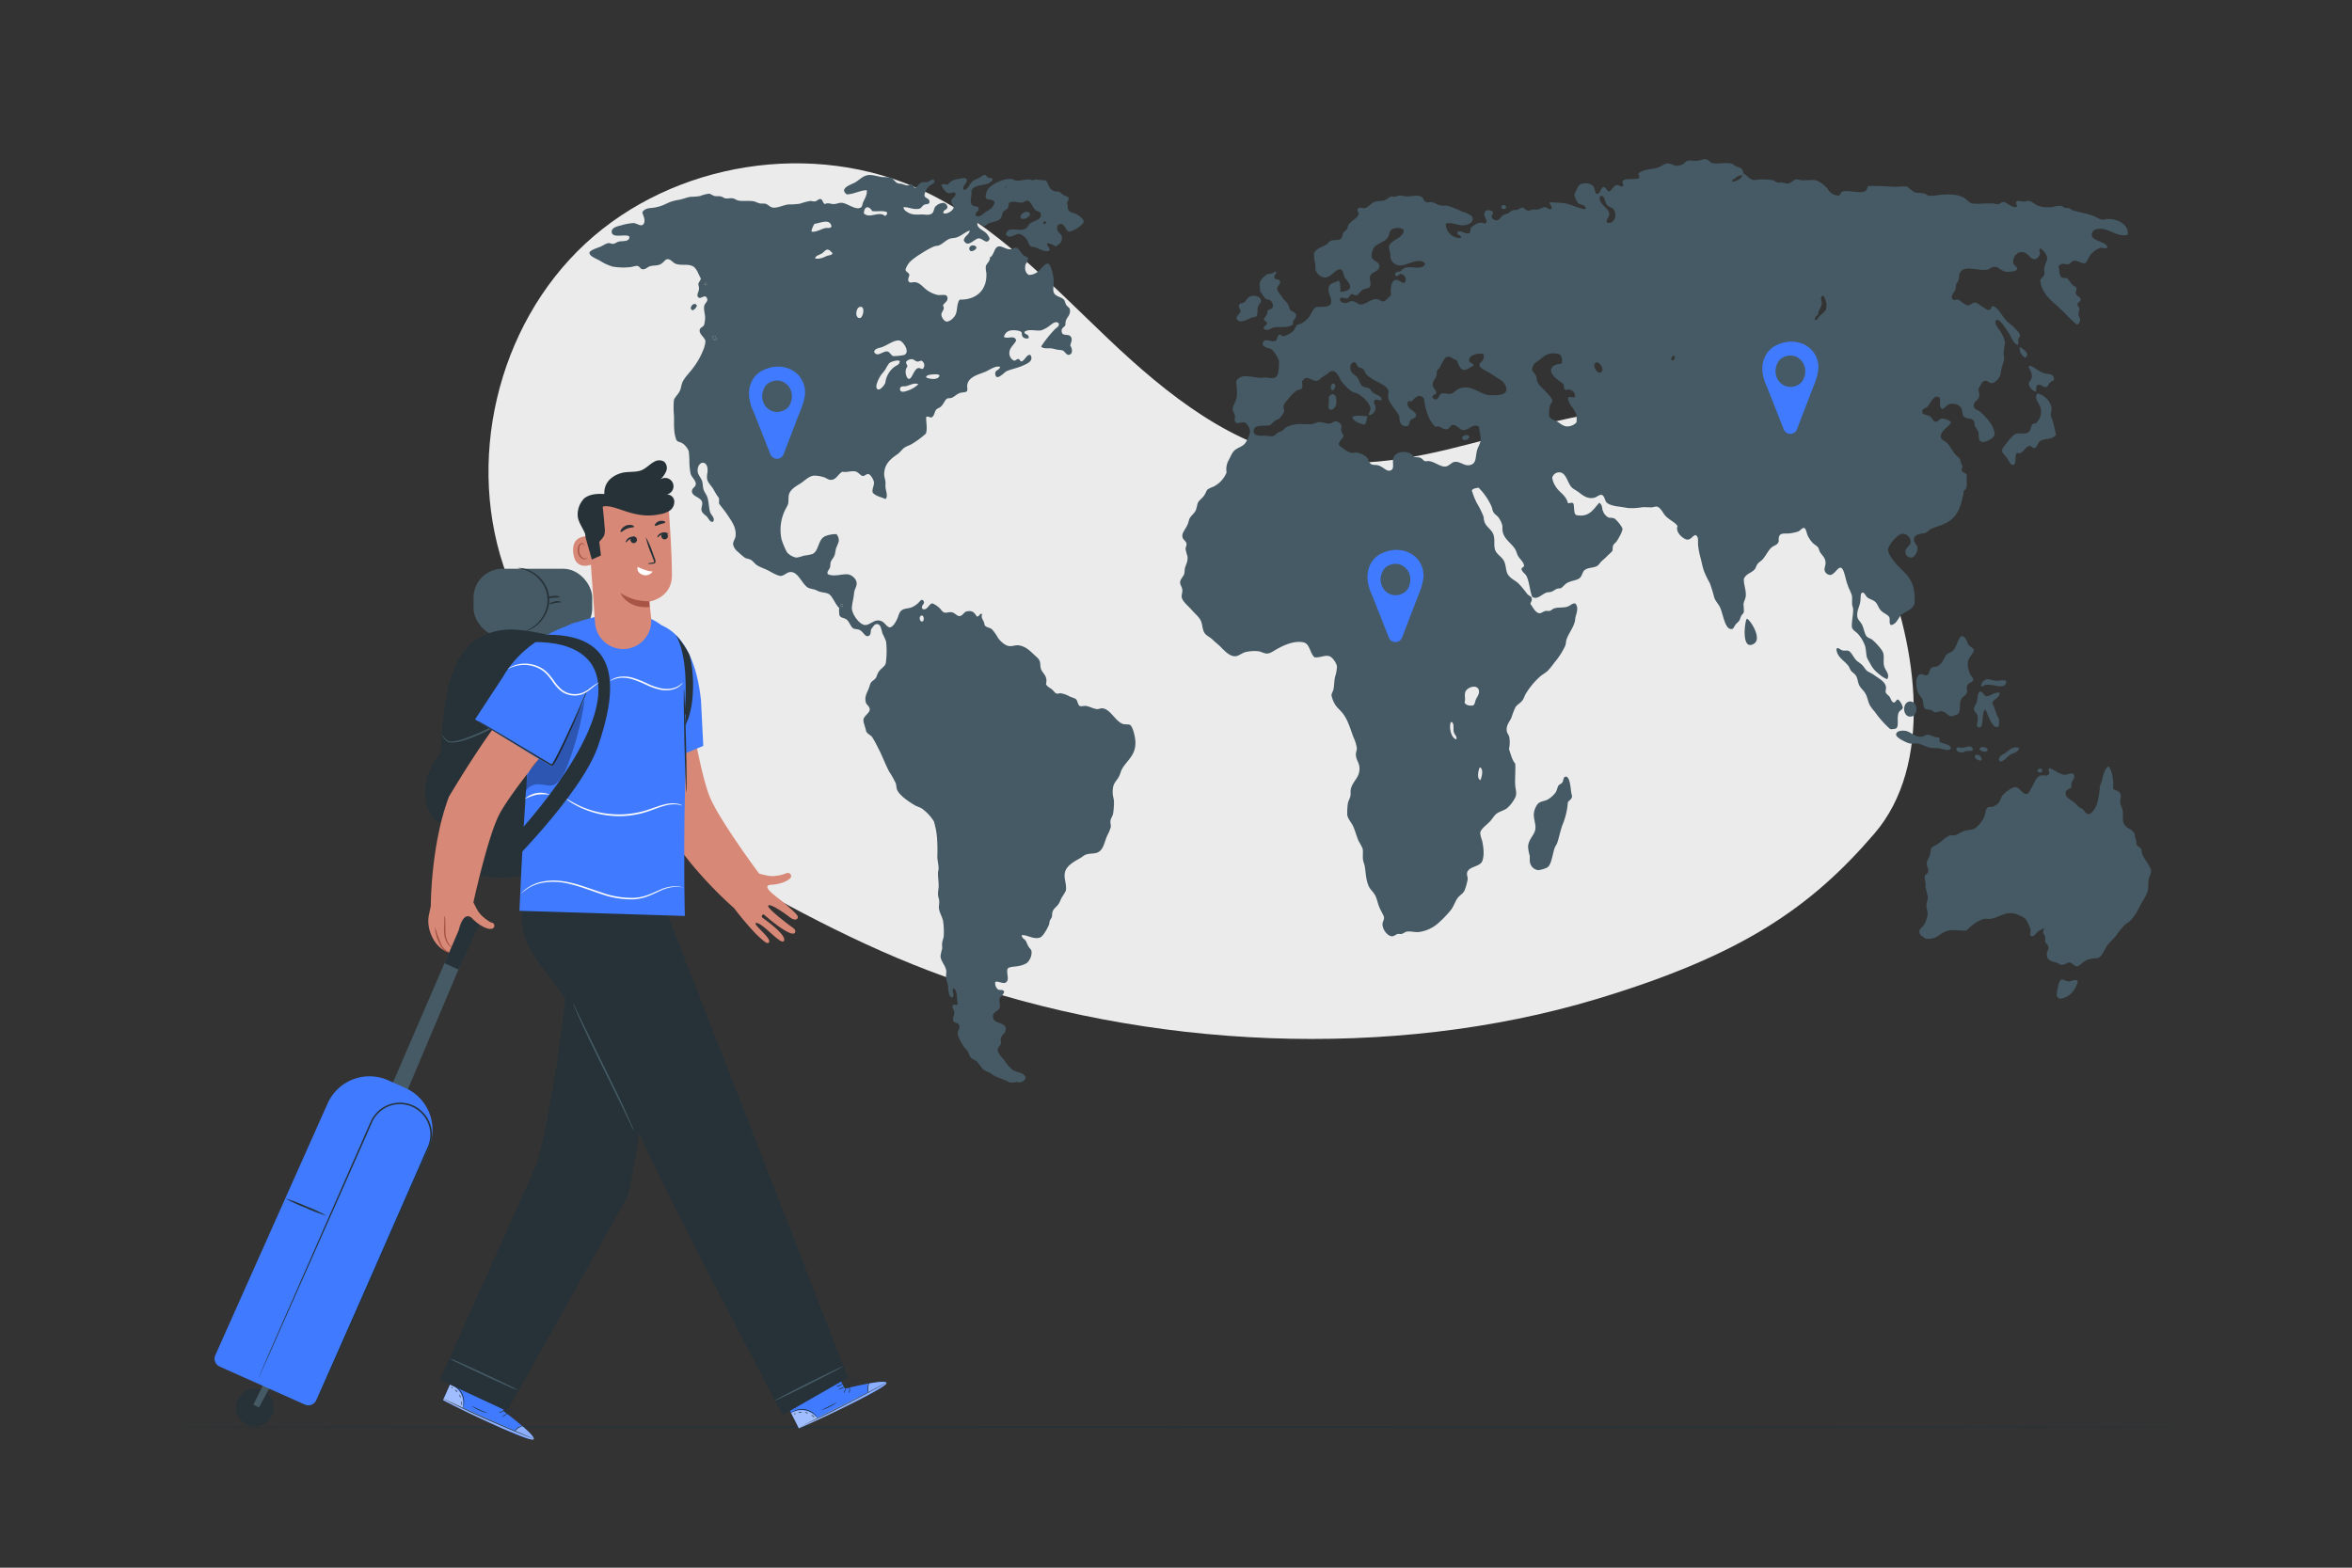 <svg xmlns="http://www.w3.org/2000/svg" viewBox="0 0 750 500"><rect x="0" y="0" width="750" height="500" fill="#333333" stroke="none"/><g id="freepik--background-simple--inject-25"><path d="M161.76,183.87c-13.67-36.07-3.37-80,24.92-106.19s72.84-33.16,107.77-16.79c23,10.78,40.76,29.93,59.19,47.41s39.42,34.3,64.5,38.33c38.61,6.2,76.43-19.31,115.41-16.06,29,2.42,55.8,22.12,66.79,49s16.29,64.34-2.68,86.35c-20,23.25-41.82,38.65-88.48,52.7-65.53,19.73-143.64,15.95-208-7.17-26.82-9.64-53.64-24.17-78.06-38.87-13.28-8-22.28-25.45-33.3-36.35s-26.82-36.92-28-52.37" style="fill:#ebebeb"></path></g><g id="freepik--Floor--inject-25"><path d="M701.27,455.17c0,.15-146.09.26-326.25.26s-326.29-.11-326.29-.26,146.05-.26,326.29-.26S701.27,455,701.27,455.17Z" style="fill:#263238"></path></g><g id="freepik--Map--inject-25"><path d="M662.58,312.92a8,8,0,0,1-2.56,4.3c-.92.77-3.85,2.33-4.19.12a16.94,16.94,0,0,1,.82-4c.72-1.72,1.49-.6,2.65-.37S661.62,312.05,662.58,312.92Z" style="fill:#455a64"></path><path d="M654.6,134.34c.42,1.48.7,2.93,1,4.3-1.13,1.69-3.36,1.06-5,2-.78.42-1,2-1.74,2.21s-1.07-.63-1.64-.62c-1.46,0-2.18,3-4,2.21-1,.74,0,3.57-1.23,3.81-.9.17-1.4-1.23-1.94-2.09-.66-1-1.61-1.61-1.63-2.45s1.46-2.34,1.93-3,1.73-2.14,2.46-2.34c1.36-.36,2.74.16,3.78-.36s1-2.15,1.43-2.58.88-.27,1.23-.49a4.94,4.94,0,0,0,1.43-4.92c-.34-1.37-2.23-2.87-1-4.54a6,6,0,0,1,4.5,4.54c.11.85-.28,1.7-.21,2.58A13.5,13.5,0,0,0,654.6,134.34Z" style="fill:#455a64"></path><path d="M655,121c-.23.63-.69.5-1.12.86s-.91,1.48-1.43,1.6c-.82.19-1.74-1-2.56-.73s-.4,1.15-.71,2.2a3.27,3.27,0,0,1-2.25-2.45c0-.71.74-1.14.92-2,.3-1.4-.48-2.11-.92-3.44,0-.19.1-.21.1-.36,1-.26,3,2,5.21,2.45C653.71,119.4,654.93,119.24,655,121Z" style="fill:#455a64"></path><path d="M651.23,245.62c.11,1-1.38.9-1.53.24C649.73,245.07,651.05,244.82,651.23,245.62Z" style="fill:#455a64"></path><path d="M644.07,110.64c1,.64,3.47,2.1,1.74,3.44A3.25,3.25,0,0,1,644.07,110.64Z" style="fill:#455a64"></path><path d="M639.37,240.22c1.17-.77,2.45-2.45,4.5-1.6-.45,1.53-2,1.49-3,2.21s-1.82,1.94-3.07,2.08a1,1,0,0,0-.41-.49C637.43,241.05,638.56,240.74,639.37,240.22Z" style="fill:#455a64"></path><path d="M636.62,217.12c1.19,0,2.33-.44,3.16.13-.16,3.07-4.12.73-6.74,1.23-.56.1-.73.62-1.33.36a2.43,2.43,0,0,1,1.94-2.21C634.4,216.54,635.52,217.12,636.62,217.12Z" style="fill:#455a64"></path><path d="M637.63,220.93c.12,1.7-1.81,1.89-2.35,3.2.85,1.56,1.18,3.74,2.15,5.15,0,.94.16,2.16-.31,2.58-2,.47-3.16-4-4-5.52-1.58.35-.14,6.4-2.25,5.65-1-.37,0-2.1-.21-3.44-.19-1.18-1.15-1.42-1.22-2.34-.06-.76.69-1.56.92-2.33.32-1.12.11-3.26,1.22-3.32.55,0,1.28,1.39,1.64,1.48C634.46,222.35,635.91,220.54,637.63,220.93Z" style="fill:#455a64"></path><path d="M633.85,239.23c-.37.93-2.48.48-2.65-.37C631.56,237.89,633.68,238.18,633.85,239.23Z" style="fill:#455a64"></path><path d="M631.91,242.18a3.23,3.23,0,0,1-.41.49c-.77-.3-1.6-.52-1.84-1.47C630.24,240.18,631.88,241,631.91,242.18Z" style="fill:#455a64"></path><path d="M629.15,239.11c-.52.88-2.32-.08-3,.85-1.07,0-2.14,0-2.35-1.1.3-.9,1.27-.28,2-.37C627.11,238.36,628.82,237.32,629.15,239.11Z" style="fill:#455a64"></path><path d="M614.74,286.15A28.91,28.91,0,0,0,614,283c0-.42.05-1,0-1.48a13.19,13.19,0,0,1-.31-1.84c.15-.82.94-.9,1.13-1.6.32-1.15-.39-1.33-.41-2.7,0-1,.61-1.44,1-2.7.18-.59.19-1.68.4-2.09s1.4-1,1.84-1.23c1.57-.92,2.83-2.64,4.4-2.95.4-.07.94.06,1.23,0,.92-.19,2.09-1.12,3.37-1.47s2.34-.21,3.27-.86a9.64,9.64,0,0,0,2.86-3.69c.47-1.34.33-2.48,1.23-2.94.44-.23.87,0,1.33-.12a6,6,0,0,0,1.84-1.11c.71-.77.83-2,1.63-2.83a14.44,14.44,0,0,1,2.35-1.83,3.52,3.52,0,0,1,1.64-.5c1.44.15,2.11,2.57,3.68,2.09.56-.17,1.13-1.6,1.64-2.46.73-1.25,1.27-2.94,2.55-3.31,1-.31,2.19.48,2.76-.62.13-.77-.48-1.23,0-1.72,1.19.09,3.2,2,5,2.09,1,0,2.77-1.27,3,.49.09.78-.73,1.41-.92,2.21-.13.57.2.87-.1,1.48-.83.39-1.71.6-1.74,1.72,0,1.4,1.65,2,2.66,2.82.69.53,1.27,1.33,1.64,1.6s.81.33,1,.49c.66.52,1.13,1.69,2,1.72s2.08-1.56,2.66-3.07a29.53,29.53,0,0,0,1-5.78c.1-.62.47-1.22.62-1.84.39-1.68.92-4,2.14-4.54,1.22,1.55,1.64,4.57,1.43,7.13.82.74,2.26.49,2.45,2.21.07.59-.24,1.35-.2,2,.07,1,.71,1.94.82,2.82.21,1.64-.23,3,.41,4.18.79,1.5,2.36,1.45,3.37,3.07a6.78,6.78,0,0,0,.51,2.21c.1.37,0,1,.11,1.23.32.82,1.21.9,1.53,1.59.16.34.11,1,.31,1.6a14.11,14.11,0,0,0,1.43,2.46,11.36,11.36,0,0,1,1.32,2.46c.21,1.22-.53,2.06-.71,3.06-.22,1.23,0,2.8-.41,4.06-.47,1.47-1.64,2.93-2.56,4.79a16,16,0,0,1-2.86,4.3c-.64.62-1.41,1-2,1.6a33.76,33.76,0,0,0-2.66,3.31c-.92,1.17-2,2.06-2.76,3.07-1.05,1.46-1.57,3.82-3.37,4.05a9,9,0,0,0-3,.5c-1.51.72-2.51,2.05-3.27,2.08s-1.52-1.11-2.25-1.23-1.46.75-2.65.74c-.49,0-.74-.35-1.43-.61-1.46-.56-3.07-.54-3.27-2.46-.12-1.05.55-1.52.51-2.46s-.81-1.17-1.13-2a2.33,2.33,0,0,0-.51-2.46,2.76,2.76,0,0,1,.41-1.72,13.12,13.12,0,0,0-2,1c-.74.54-1.28,1.78-2.14,1.59-.81-.34-.19-1.3-.31-2.08a11.49,11.49,0,0,0-1.74-3.57,13.47,13.47,0,0,0-3.47-1.6c-3.16-.59-5.17,1.44-7.67,1.73-.64.07-1.34-.13-1.94,0-2.05.43-4.34,2.39-5.62,3.68-2.12.25-4.26-.52-6.45.25s-3.4,2.93-6.74,2.33c-.66-.69-1.83-1-1.84-2.21,0-.94,1.16-1.54,1.54-2.21a9.81,9.81,0,0,0,1.12-3.44c0-.82-.46-1.79-.41-2.82C614.37,287.8,614.74,286.94,614.74,286.15Z" style="fill:#455a64"></path><path d="M613,234.93c.56-.09,1-.59,1.53-.61,1.2-.06,2.37,1.06,3.78.86.31.39.1.72.11,1.35,1.19.77,3.16.63,3.78,2.09-.9,1.14-2.23.32-3.38.12s-2.14-.09-3.27-.25c-1.43-.2-2.72-1.15-4.08-1.35-.83-.12-1.68.15-2.46,0s-4.34-1.72-4.39-2.82,1.54-1.45,3-1.23C609.42,233.38,610.64,235.33,613,234.93Z" style="fill:#455a64"></path><path d="M615.76,226.46c-.77-.26-1.5-.12-1.84-.37-.7-.52-.59-2-.82-2.83s-1.07-1.3-1.53-2.45c-.66-1.68-1-5.43.82-5.77.71-.15,1.44.51,1.94.36,1-.29.81-1.82,1.63-2.46.46-.35,1.3-.2,1.95-.49a4.72,4.72,0,0,0,1.63-1.71c.43-.62.77-1.65,1.33-2.09s1.23-.52,1.74-1c1.34-1.23,1.38-2.94,2.45-4.43.91-1.25,2.34,1.21,2.46,2.21.5.79,1.5,1,1.94,1.85-.6,2.16-2.3,2.35-1.94,5.4a10.23,10.23,0,0,0,.61,2.09c.29.72,1.16,1.5,1.12,2-.06.92-1.6.88-1.94,1.85s0,1-.1,2.33c-.43,1-1.59,1.24-2,2.46-.43,1.46.07,3.35-.91,4.42-.68,0-1.43.71-2.25.61s-1.75-1.57-3.17-1.6c-.54,0-1.18.42-1.74.37S616.4,226.67,615.76,226.46Z" style="fill:#455a64"></path><path d="M609.14,223.72c2.6,0,2.6,4.85,0,4.85S606.54,223.72,609.14,223.72Z" style="fill:#455a64"></path><path d="M605.33,223.14a5.17,5.17,0,0,1,1.43,2.46c0,.86-1.11.82-1.43,2-.48,1.77.22,3.77-.61,4.67a3.93,3.93,0,0,1-2,.25,33,33,0,0,1-4.91-5.53,13,13,0,0,1-1.64-2.21c-.53-1.18-.72-2.47-1.32-3.56s-1.52-1.66-2-2.7c-.43-.87-.47-2-.92-2.83s-1.13-1.1-1.64-1.72c-.32-.41-.51-1-.81-1.48-1.29-1.84-3.76-2.81-3.88-5.52.52-.72,1.06.27,2,.49.63.14,1.38-.06,1.84.12.93.38,1.57,2.12,2.55,3.07.56.54,1.28.9,1.84,1.48s1.05,1.48,1.53,1.84c.67.49,1.59.81,2.46,1.47,1.18.91,3.29,1.85,3.58,3.69.07.46-.18,1.23-.11,1.59.15.65.82.93,1.23,1.48s.61,1.71,1.33,1.84S604.55,223,605.33,223.14Z" style="fill:#455a64"></path><path d="M557.09,197.35c.88.34,3.81,4.63,3,7a2.25,2.25,0,0,1-2.25,1.35c-2-.39-1.64-5.8-1-8A.58.58,0,0,1,557.09,197.35Z" style="fill:#455a64"></path><path d="M489.11,259.5a6.09,6.09,0,0,1,1.33-3.2c.94-.84,2.22-.75,3.17-1.35a8.35,8.35,0,0,0,2.45-2.21c.49-.77.52-1.64.92-2.21.28-.4.9-.5,1.23-1s.23-1.24.71-1.72c1.42-.73,1.83,2.39,2.05,4.54.06.67.35,1.39.3,1.72-.14,1-1,1.18-1.32,1.85a22.89,22.89,0,0,1-1.74,7.24c-.68,1.91-1.08,4-1.64,5.65-.2.6-.63,1.07-.81,1.59-.74,2.1-1,5.38-2.36,6.27a9.22,9.22,0,0,1-2.86.86,3.07,3.07,0,0,1-2.66-2.45c-.17-.7,0-1.43-.1-2.22a12.37,12.37,0,0,1-.51-2.94c.23-2.5,2.25-3.72,2.35-5.78C489.7,262.61,489,261.07,489.11,259.5Z" style="fill:#455a64"></path><path d="M439.84,84.72c.12,2.06-2.62,1.8-3,3.57-.16.79.31,1.86.2,2.57-.21,1.29-1.24.92-2.55,1.6-.67.35-1.32,1.63-2,1.72s-1.08-.47-1.53-.37c-.67.15-.45,1.14-1.43,1.35-.79.17-2.16-.84-2.25.37-.06.78,1.23,1.2,2,1.1.64-.07,1.11-.6,1.74-.61,1.21,0,2,1.08,2.76,1.11,1.75.06,3.48-1.95,5.32-1.72.83.1,1.32.81,1.94.74,1-.12,1.82-1.48,2.55-2-.31-2.07,0-4.8,1.64-4.91,1.1-.08,2.76,2.27,3,0a1.8,1.8,0,0,0-1.53-1.85c-.59,0-1.36,1.4-1.84.25,0-1.12,1-.83,1.64-1.11.43-.2.74-.77,1.22-1,2.43-1,5.8,1,6.75-1.47-2.16-2.21-5.83.8-8.28.61a3.39,3.39,0,0,1-2.76-2.21c-.11-.38,0-.89-.1-1.59s-.44-1.61-.41-2.09c.1-2.22,4.7-2.64,4.7-5.41-.88-1-3.45-.84-4.29.25-.31.39-.29,1.18-.72,2-.92,1.68-3.88,1.88-4.8,3.93a5.08,5.08,0,0,0-.41,2.46C437.63,83.18,439.77,83.5,439.84,84.72ZM415.51,204.84c-2.94-.52-6,.91-8,2-1.17.61-2.35,1.55-3.38,1.6s-1.92-.62-2.86-.73a12.7,12.7,0,0,0-4,.24c-1.18.25-2.24,1.26-3.27,1.35-2,.18-3.87-2.15-5.11-3.32-.77-.71-1.54-1.29-2.25-2s-1.76-1.15-2.35-1.84c-.81-.94-.81-2.57-1.23-3.81-.5-1.46-2-2.54-3.17-3.93-.87-1-2.85-2.59-3.07-3.93-.11-.68.25-1.47.21-2.21-.06-1.08-.73-1.69-.72-2.46,0-1.08,1.08-1.91,1.33-2.82.13-.47.07-1.12.2-1.72.29-1.25,1-2,.82-3.81a22.74,22.74,0,0,1-.61-2.33c0-.65.35-1,.31-1.6-.08-1.05-1.21-1.25-1.33-2.45s1-2.28,1.63-3.69c.3-.63.45-1.6.72-2.09.57-1,1.51-1.55,1.94-2.58.32-.76.43-1.88.72-2.45.37-.74,1.12-1.13,1.84-2.09.58-.79.82-1.74,1.22-2.09a10.23,10.23,0,0,1,1.84-.86,8.76,8.76,0,0,0,4.19-4.54,5.93,5.93,0,0,1,.82-4.18c.63-1.26,1.08-2.47,2.15-3.19,1.28-.87,2.48-.95,3.37-2.58a8.5,8.5,0,0,0,1.13-3.07c0-1.22-1-2.77-1.95-2.95s-2.34.84-2.86-.37c-.16-.38.06-1.29,0-1.72-.12-.8-.69-1.37-.71-2-.05-1.16.94-2.36,1.22-3.69.39-1.81,0-3.19-.1-5.28,1.43-2.71,4.61-1.36,7.77-1.11.47,0,1-.13,1.53-.12,1.88.06,3.36.74,4-1.22a15.67,15.67,0,0,0,.31-4.18,9.67,9.67,0,0,0-2.15-3.44c-1-.77-2.49-.44-3.07-1.84.47-2.43,2.74-.41,4.09-1,.69-.3.61-1.74,1.23-2,.42-.16.95.51,1.53.49a9.62,9.62,0,0,0,2.76-1.47c.65-.53.86-1.64,1.43-2.09.39-.31.91-.27,1.33-.49a8.06,8.06,0,0,0,2.56-2.21c.84-1.22,1.22-2.73,2.24-3,1.38-.3,4.48.33,4.71-1.48s-1.26-3.06-.72-4.91c.43-1.46,1.52-1.2,3.07-2.09.75.64.53,2.46.61,3.57.95,0,2.88-.34,3.07-1.35.23-1.27-1.39-2.56-1.74-3.32s-.46-2.28-1.23-2.46c-1.55-.36-3.06,2.58-5,2.58a3.48,3.48,0,0,1-3-2.33,11.66,11.66,0,0,1-.1-2,10.12,10.12,0,0,1-.41-3.43c.78-1.62,2.59-1.88,3.88-2.71.5-.31.89-1,1.43-1.23.92-.4,2.28,0,3.17-.61.57-.39.41-1.06.82-1.84.26-.5.88-.78,1.23-1.35.24-.4.27-1,.51-1.35.89-1.33,2.51-1.82,3.17-3.2.29-.6-.51-.83-.31-1.72s1.61-.22,2.35-.37c1-.18,2-1.67,3.07-2s2.4-.12,3.48-.61c.64-.3,1.23-1,1.84-1.11.21,0,.81.14,1.12.12s.81-.3,1.33-.37c.75-.09,1.68.23,2.66.25,1.61,0,3.15-.58,4.49.12.71.37.63,1.33,1.54,1.72.45.2,1.06-.08,1.73,0,1,.12,2,1,3.38,1.11.47.06,1-.07,1.43,0a22,22,0,0,1,4.5,1.72c1.19.48,3.73,1.09,3.78,2.45.05,1.62-2.21,2.09-3.17,2.09-1.61,0-3.74-1.13-5.42-.49a4.53,4.53,0,0,0,4.81,4.54c.2-1.3-1.29-.58-1.13-1.84,1-.92,2.24.62,3.68.37.56-.18.47-1.16.61-1.84,1.22-.89,2.74-2.19,4.6-1.23a1.05,1.05,0,0,1,.41-.49c.13-1.35-1.22-2-.51-3.32.36-.87,2.26-.57,2.56.13.15.83-.47.74-.41,1.47a1.61,1.61,0,0,0,1.63,1.11c1-.07,1.21-1.15,2.15-1.72.38-.24.94-.26,1.43-.49s1.07-.84,1.54-1,.85,0,1.32-.12,1.25-.74,1.74-.74,1.06.86,1.84,1c.43.06.91-.3,1.54-.37s1,.07,1.43,0c1-.17,1.64-.79,2.45-.74.57,0,1.55,1,1.94.49.66-.79-.88-1.37-.4-2.09,1.56.14,3.23.1,4.8.37,2.34.4,4.53,1.79,6.64,1.84-.2-1.7-1.82-1.21-2.55-2a7.64,7.64,0,0,1-1.13-2.58,16.24,16.24,0,0,1,1.43-2.95c.9-1,3.86-1,4.7.37.58.94.39,2.36,1.23,2.33s1.11-2.15,1.94-2.21,1.05,1.37,1.74,1.36c.85,0,1.44-1.92,2.56-2,.6,0,.8.37,1.73.49.64-.49-.21-1.15.11-1.84,1.14-1,3.75-.24,5.21-.86.41-.59-.52-1-.1-1.6,1.26-1.06,3.37-1.15,5.52-1.59,1.31-.27,2.55-1.37,3.57-1.48s2.1.76,3.07.74a4.94,4.94,0,0,0,1.84-.49c.58-.27,1-.94,1.54-1.11.89-.26,2,.13,3.06,0s2.07-.64,2.86-.49,1.34,1.1,2,1.23c2.15.4,4.37-.39,6.34.24.35.12.7.56,1.12.74,1.31.58,2.21.4,2.46,2.33,1,.44,1.63,1.58,2.86,2,.81.26,1.63-.12,2.55-.12a23.72,23.72,0,0,1,3.78.24c.59.11,1.07.63,1.64.74.41.08,1,0,1.43,0a16.16,16.16,0,0,0,1.74.37c1.07,0,1.88-1.19,2.76-1.35a6,6,0,0,1,1.53.24c1.72.18,3.71-.27,5.11.13a9.82,9.82,0,0,1,2.86,2c.6.55,1,1.43,1.54,1.84a5,5,0,0,0,2.45,1c.65-.12.68-1,1.33-1.34,2-.55,5.63.77,7.26-.13.63-.35.5-1.15,1-1.6,3.07-.18,6.12.16,9,.25a18.91,18.91,0,0,1,3-.12c1,.21,1.75,1.43,2.76,1.84.67.27,1.85.13,2.86.37.68.16,1.23.65,1.74.73a11.55,11.55,0,0,0,3.17-.24c2.34-.23,5.36-.38,7.67.74,1.22.59,1.74,1.79,3.06,2,1.89.25,4.81-.19,6.75,0a9.83,9.83,0,0,0,1.22.25c.65-.06,1-.72,1.84-.74,1,0,2.63,1.9,4.1,1.6.63-.52-.51-1.23.09-1.72s1.37,0,2.25,0c.49,0,1.08-.3,1.54-.25,1.12.12,2.19,1.33,3.57,1.72a10.62,10.62,0,0,0,4,.25,9.25,9.25,0,0,1,2.76-.37c.45.07.86.47,1.33.61s.86,0,1.23.12.67.5,1,.62c1.9.65,4.43,1,6.44,1.72,1.18.44,2.39,1.32,3.37,1.35.49,0,.92-.25,1.54-.25,3.09,0,6.72,1.57,6.43,5C675,76,672,72,668.2,73.18A1.89,1.89,0,0,0,667,74.9c.14,2.14,4.63,2,5,4-.74.66-1.54,0-2.15.12a7.1,7.1,0,0,0-3.06,2c-.69.78-1.3,2.77-2,2.95-.91.21-2.31-1.09-3.68-.74-.5.13-1,.88-1.43,1-1.13.26-2.56-.74-3.27.86.38,1.12.15,2.69.92,3.32.5.41,1.13.09,1.74.37s1.11,1.37,1.73,2,1.06.5,1.34,1.11c.06.9-.3,1-.21,1.59.16,1,1.5,1.27,1.53,2,.05.88-.84.69-1,1.59-.06.58.55.73.62,1.48,0,.5-.34,1-.31,1.59.05.82.58,1.37.51,2.09a1.86,1.86,0,0,1-.92,1.35c-2-1.51-3.72-3.59-5.83-5.52s-5.57-4.43-5.93-8.6c0-.64,1.13-1.14,1.33-2.09a14.3,14.3,0,0,0-.1-1.47c.07-1.44,1.07-2.83,1-3.68a4.9,4.9,0,0,0-2.26-3c-.59.37,0,1.11-.1,1.72a2.24,2.24,0,0,1-1.53,1.72c-1.93.2-2.15-3-5.22-2.09A3.21,3.21,0,0,0,642,84c.09.53,1.31,1.11,1.23,1.84s-2.79.91-3.38.86c-1.65-.16-2.5-1.64-4-1.6-.73,0-1.37.74-1.95.86-3.22.71-8-1.9-9.09,1.47-.16.48-.07,1.1-.21,1.6-.2.71-.67,1.27-.81,1.72s-.11,1.13-.31,1.72-2.12,2.63-.41,3.2c.41.13.6-.22,1.13-.13.87.14,2.33,1.84,3.37,1.84.61,0,1.47-.83,1.94-.86,1-.05,1.63.68,2.35,1.11s1.74,1.26,2.25,1.23c1-.06.5-.87,1.43-1.23,1.77.63,2.6,2.88,4.29,4.67.62.64,1.53,1.2,2.35,2.08.47.5,1.89,1.83,1.95,2.46s-.4.84-.52,1.35c-.16.75.23,1.3-.2,1.84-1.63-.72-2-2.65-3.17-4.29-.43-.62-.87-1.34-1.53-2.22-.3-.39-1.38-1.77-2-1.47-1.28.59.71,2.93,1,3.44a9.21,9.21,0,0,1,1.63,3.69c0,.73-.39,2.06-.41,3.31,0,.85.18,1.62.11,2.33a19.83,19.83,0,0,1-.72,2.34c-.24.9-.29,2-.51,2.58-.4,1.1-1.73,2.41-2.66,2.45s-1.21-.78-2-.73c-1.26.07-1.49,1.46-2.25,2.57.06,1.21.38,1.63.2,2.46-.27,1.3-1.78,1.53-1.73,2.83s1.37,1.43,2,2a18.58,18.58,0,0,1,3.37,3.69,7.55,7.55,0,0,1,1.33,3.43c-.07,1.22-3,2.91-4.19,2.46s-.75-1.74-1-2.95c-.21-.93-.82-1.33-1.12-2.08-.17-.4-.09-1-.31-1.48-.62-1.25-1.7-.56-3-1.35-.83-.51-.59-1.6-.92-2.58-.44-1.32-2.29-1.94-3.78-1.59-1.09.25-1.43,1.35-2.45,1.59-1.5-1.07.31-3.7-1.53-3.93-1.41-.18-2.35,2.43-3.17,3.2-.56.51-1.57.61-1.64,1.34-.12,1.36,1.19,1.08,2.25,1.6s1.07,1.78,1.94,1.84,1.22-.9,1.94-1a4.53,4.53,0,0,1,3.07,1.11c-.51,1.49-3.26,2.58-3.27,4.54,0,1.14,1.1,1.34,1.94,2.09s1.65,2.43,2.66,3.68c.43.54,1.13.9,1.33,1.23.47.81.4,1.8.92,2.34.08.67-.26.84-.21,1.47.26.88,1.39.72,1.64,1.6-.21,2.12.52,4.11-.92,4.91-.67,3.8-1.42,6.77-3.58,8.84-1.94,1.86-4.51,2.41-6.85,3.32-.61.23-1.09,1-1.63,1.23-1.36.55-3.78.21-3.88,2.21-.06,1,1,1.57,1.12,2.58.13,1.53-1,3.08-1.84,3.19a1.86,1.86,0,0,1-2-1.72c-.08-1.47,1.52-2.06,1.64-2.95a2.6,2.6,0,0,0-2.66-2.94c-1.35.12-4.42,3.37-4.49,5.15-.06,1.33,2.19,4.1,3,4.92,2.87,3,5.92,4.86,5.42,12.28-.72,1.88-2.55,2.28-4,3.31-1.09.79-1.64,3.24-3.48,3.44-.73-.3-.3-1.69-.51-2.33-.28-.88-1.74-1.31-2.65-2.21-.75-.74-1.07-1.9-1.64-2.58-.71-.85-1.78-1-2.66-1.6-.55-.36-1-1.62-1.53-1.59-.9,0-.59,1.08-.82,2.82s-1.26,3-.92,5c.15.82,1,1.49,1.43,2.33.71,1.39.81,3,1.53,3.81.48.52,1.3.64,1.84,1.1,1.09.93,3,3,3.38,4.06.44,1.29,0,2.81.31,4.17.34,1.58,2,2.7,1,4.3A7.85,7.85,0,0,1,599.2,215a9.3,9.3,0,0,1-3-3.69,11.07,11.07,0,0,1-.82-1.47c-.36-1.1-.28-2.35-.61-3.69a11.74,11.74,0,0,0-2.26-3.93c-.71-.81-2-1.29-2-2.46-.07-1.64.47-3.58.41-5.52,0-.42-.25-.84-.3-1.35-.11-1,.07-2.1-.11-3a14.89,14.89,0,0,0-.92-2.21c-.27-.71-.55-1.42-.81-2.34-.42-1.42-.88-4.15-1.84-4.29s-2,2.3-3.38,2.33a1.94,1.94,0,0,1-1.74-1.48c-.12-.75.33-1.51.31-2.33,0-1.64-1-2.28-1.74-3.44-.29-.47-.37-1.12-.61-1.47-.47-.67-1.35-1-1.94-1.72a9.89,9.89,0,0,1-1.44-2.21c-.39-1-.52-2.21-1.12-2.34s-1.24.88-1.84,1.11a14.59,14.59,0,0,1-2.76.62c-2,.17-3.72-.49-3.47,2.45-.32,1.32-1.48,1.34-2.25,2-1,.8-1.7,2.4-2.76,3.68-.52.63-1.27,1-1.74,1.6s-.51,1.26-.92,1.72c-1.09,1.24-2.73,1.34-3.47,3.07-.05,2,.8,3.58.61,5.52-.09.89-.64,1.67-.72,2.58a19.89,19.89,0,0,1,.11,2.46c-.09.45-.51.68-.82,1.23s-.4,1.14-.61,1.47c-.35.53-.92.9-1.24,1.35-.51.74-.62,1.27-1.12,1.36-2.24.38-2.79-4.74-3.78-6.88-.46-1-1.39-1.88-1.84-3.07a47.52,47.52,0,0,0-1.43-4.67,30.71,30.71,0,0,1-1.94-4.06c-.37-1.16-.68-2.63-1-3.92a25.4,25.4,0,0,1-.81-4.18c-.09-1.59.25-2.58-.82-3.19-1,.28-1.43,1.47-2.56,1.47s-4-2.27-3.16-4.3c-.72-1.22-2.52-1.88-3.89-3.32-.79-.82-1.5-2.77-2.86-2.94a6.37,6.37,0,0,0-1.23.24c-.86.09-2.4-.09-3.37,0a18.27,18.27,0,0,1-4.3.25c-1-.13-2.24-.36-3.27-.49-1.3-.16-3-.54-3.78-1.35-.45-.51-.63-2.12-1.43-2.34s-1.47.62-2.35.86c-1.87.52-3.44-.46-4.7-1.47-.9-.72-1.72-1.09-2.35-1.6-1.56-1.25-1.84-5-4.2-5a2.26,2.26,0,0,0-2.24,1.72,6.62,6.62,0,0,0,1.12,2.82c1.15,1.94,3.25,2.67,3.89,5.28.42.2,1.28-.45,1.73.13.4,1.11,0,3.19.92,3.68,4.25.84,5.46-1.95,7.36-3.93,1.11.87.74,1.62,1.13,2.58a3.77,3.77,0,0,0,1.73,2.09c.52.23,1.18,0,1.95.36.48.22,2.5,2.52,2.56,3.32s-1.33,3.18-1.75,3.81-1,.92-1.22,1.47-.1,1.33-.21,1.6c-.19.49-1.1,1.13-1.63,1.72a22.27,22.27,0,0,1-1.74,1.59c-.65.6-1,1.42-1.74,1.73-1.36.6-2.65.34-3.78,1.22-.74.58-.74,1.88-1.63,2.58s-2.54.74-3.89,1.48c-.87.47-1.39,1.39-2.14,1.72-.31.13-.69,0-1,.12-.68.21-1.3.79-1.94,1s-1,.08-1.53.25c-1.58.54-3,2.47-4.6,1.35-.75-2.07-.87-4.68-1.74-6.51-.45-.94-1.32-1.23-1.64-2.21,0-.79.75-.58.82-1.23-.26-1.33-1.3-2-1.94-3.07-.31-.55-.46-1.33-.82-2-1.22-2.13-3.62-3.23-4.09-5.89-.13-.73,0-1.29-.1-1.84a7.33,7.33,0,0,0-1.23-2.58c-.39-.55-1.19-.92-1.63-1.72-.3-.53-.36-1.28-.62-1.85a19.77,19.77,0,0,0-4.08-5.89c-.84.14-1.73.21-2.15.86a20.68,20.68,0,0,0,1.74,4.3,26.59,26.59,0,0,1,1.94,3.93c.16.51.13,1.18.31,1.72.64,1.95,2.66,2.54,3.06,4.79.27,1.5-.06,2.55.31,4.05s2.13,2.3,2.86,3.68c.6,1.14.61,2.74,1,3.81.62,1.58,2.33,2.26,3.58,3.32a33.63,33.63,0,0,1,2.86,3.44c.55.59,1.3.7,1.43,1.35.18.83-.29,1.11-.41,1.84.79,1,1.55,2.8,2.87,2.95.54.06,1.22-.59,2-.74.42-.07.88.08,1.23,0,.54-.12,1-.7,1.64-.86,1-.27,2.25-.16,3.57-.37s2.11-1.46,3.07-1.1c1.05,1.38.3,3,0,4.3-.11.47-.11,1-.2,1.35-.56,2.19-2,3.81-2.66,5.77-.21.6-.17,1.34-.41,2a24.62,24.62,0,0,1-3.58,5.53,23.38,23.38,0,0,1-2,2.46c-.74.72-1.63,1.12-2.46,1.84a24.78,24.78,0,0,0-4.5,5.41c-.44.73-.66,1.58-1.12,2.21-.67.89-1.7,1.33-2.25,2.21a26.43,26.43,0,0,0-1.23,3.19c-.56,1.41-1.73,2.35-1.53,4.3.08.74.63,1.21.82,2a10,10,0,0,1-.1,3.8c.57,1.68,1,3.56,2,4.67.13,2.48-.17,4.9,0,7,.11,1.34.54,2.33.1,3.56a10.91,10.91,0,0,1-2.76,3.68c-1,.75-2.44,1-3.47,1.85-.72.63-1.32,1.72-2.05,2.46-1.2,1.21-2.85,2.33-3,3.56a10.22,10.22,0,0,0,.61,2.45c.4,1.82.79,4.43.1,6.39-.74,2.12-4.48,1.68-4.9,3.93-.13.68.25,1.23.2,2a18.72,18.72,0,0,1-1,3.57c-.45,1-1.48,1.47-2.15,2.33-.83,1.09-1.26,2.66-2.14,3.81a34.19,34.19,0,0,1-4.4,4.54,11.57,11.57,0,0,1-5.93,2.58c-1.24.11-2.57-.35-3.88-.12-.48.08-1,.61-1.64.73-.37.08-.74-.07-1.12,0-.64.13-1.24.75-1.84.74-1.32,0-3-1.91-3.07-3.8,0-.73.52-1.42.51-2.09s-.81-1.77-1.43-3.2-.83-2.92-1.43-4-1.47-1.76-1.94-2.7c-.94-1.89-1-4.13-1.33-6.39-.1-.74-.52-1.54-.61-2.46-.11-1.12.11-2.38-.1-3.31a18.64,18.64,0,0,0-1.23-2.34c-.72-1.59-1.23-3.67-1.84-4.91s-1.74-2.37-1.84-3.68a22,22,0,0,1,.2-3.44c.11-.86.65-1.55.82-2.45.12-.61,0-1.3.1-2,.52-2.81,3.1-3.83,2.76-7.25-.14-1.45-1-2.16-1.12-3.81-.06-.77.32-1.44.31-2.21a13,13,0,0,0-1.13-3.56c-1-2.71-1.67-5.19-3.17-7.24-.81-1.13-1.88-1.92-2.55-2.95a8.63,8.63,0,0,1-1.23-3.07c0-.7.45-1.14.61-1.85.22-.9.23-2.62.51-4a12.59,12.59,0,0,0,.62-3.32c-.1-1-1.38-3-2.46-3.31-1.42-.43-2.89.55-4.7.37C417.64,208.33,417.76,205.23,415.51,204.84Zm56.53,44c.47-.9,1.07-3.44,0-4.05h-.2C471.38,245.78,470.89,248.24,472,248.81Zm-1.43-25.67c.34-.85,1.15-1.75,1-2.82-.3-2.37-4-1.2-4.39.49-.29,1.14.16,2-.21,3.19.4.91,1.41,1.09,2.66,1C470.38,224.62,470.29,223.92,470.61,223.14Zm-6.24,12.65c.41-.9-.64-1.49-.81-2.46-.21-1.13.22-2.46-.62-3.07h-.3C461.89,232.28,462.94,235.6,464.37,235.79Zm69.72-122c-.39-.93-1.49.27-1,1.11C533.76,115,534,114.51,534.09,113.83Zm-23.82,5c1.66-.39,0-3.57-1.23-3.2C507.41,116.16,509.14,119.13,510.27,118.87Zm-7.56,15.84c.51-4.26-2.26-4.58-2.76-7.62.23,0,.11-.35.3-.36.67-.39,1.69.62,2-.37a2.1,2.1,0,0,0-3.06-1.84c-.45-.37-.5-1.2-.61-2-1.16-.83-4-2.64-4-4.3,0-1.36,1.5-2.13,3.17-2.08.7-.65.25-2.62-.41-3.08-2.64-.69-4.05-.22-5.73,1.23-.8.7-1.69,1.18-2.14,1.6a3.34,3.34,0,0,0-.92,2c.06.76,1,1.21,1.33,2.21.18.52.14,1.17.3,1.6.45,1.19,1.59,2,2.46,3,.61.7,2.32,2.23,2.35,3.07s-.53.86-.71,1.6a10.65,10.65,0,0,0-.31,3.07c.22,1.35,1.39,1.39,2.45,2s2.07,1.57,3.17,1.6A3.94,3.94,0,0,0,502.71,134.71Zm-24-8.84c2.77-.6,1.51-3.42.1-4.42-1.06-.77-2.33-1.43-3.57-2.34-.72-.53-3.46-1.52-3.48-2.58s2-1.53,1.23-3.56c-1.4-.41-4.73.24-4.5,2.09.13,1.07,1.19.48,1.43,1.6-1,.42-2.22,1.55-3.27,1.35-1.25-.24-1.57-2.09-2.25-3.2-1,0-1.61-1.13-2.76-1s-1.84,2.25-2.45,3.32c-.33.56-.85.85-1,1.35-.11.3,0,.79-.1,1.23-.35,1.36-1.34,1.86-1.23,3.07s1.06,1.54,1.12,2.45-1.32.46-1.22,1.6c1.83,1.81,1.93-.86,2.86-1.23.75-.3,2.22.25,3.17,0,.76-.2,1.37-1.08,2.24-1.47a5.37,5.37,0,0,1,1.95-.49c3.25-.17,5.35,2.38,8.18,2.45A18.07,18.07,0,0,0,478.68,125.87Zm-6.54,14.49c.06-1.32-.42-2.31-.51-4.17-1.89-1.37-3.3,1.26-5.21,1-1.18-.18-2-1.83-3.27-1.6-.69.13-1,1.2-1.74,1.35-1.46.32-2.13-1.4-3.68-.73-2.19-2-3.17-5.27-3.68-9-1.19-1.88-3-.35-3.89.86-.53,0-1.2-.36-1.32.37-.41,2.27,2.67,2.51,2.65,4.05,0,1-1.2.91-1.73,1.59s-.2,1.38-.92,1.85c-2,.29-2.69-1-2.66-3.19-.87-1.59-2-2.75-2.76-4.06a5.47,5.47,0,0,1-.82-2c-.07-.58.23-1.31.1-2-.22-1.17-2-2.05-3.17-2.7a17.46,17.46,0,0,1-3.57-2.21c-.61-.61-.9-1.68-1.43-2.09s-1-.27-1.44-.61-.46-1.26-1.22-1.48c-.39-.17-1,.46-1.23.86-.5,2.68,1.32,2.87,2.15,4,.57.82.85,2,1.43,2.59s1.45.46,2.25.85c.54.27.9,1.09,1.43,1.48,1,.71,2.54.83,2.66,2.21-.61.5-2-.72-2.46.49-.12.8.53,1.21.52,2,0,1.2-1.15,2.53-2.15,2.33-.1-.72.53-1.31.51-2.09-.05-1.56-2.66-4-4-4.66-.62-.34-1.38-.36-1.94-.74a15.4,15.4,0,0,1-3.37-3.32c-.74-1.16-1.36-3.31-3-3.19-.65,0-1.2.77-1.74,1.11a13.84,13.84,0,0,0-1.53,1c-.59.48-1.08,1-1.64,1-1.28.06-2.37-1.15-3.47-.86-.37.1-.68.5-1.12,1,0,.72.17,1.18.1,2-.33.69-1.32.64-2.05,1.1a15.6,15.6,0,0,0-2.86,3.07,4.29,4.29,0,0,0-1.12,1.72c-.06.41.28,1.18.2,1.72a5.71,5.71,0,0,1-1.63,2.34c-.37.29-.85.33-1.23.61-.81.57-1.17,1.32-1.84,1.47-1.79.4-5-.43-5,1.84,0,1.52,1.72,1.53,2.76,1.48,1.45-.07,2.68.37,3.48.12.55-.17,1.15-.91,1.73-1.23.37-.19.75-.2,1-.37.62-.36,1-1,1.44-1.22a10.72,10.72,0,0,1,3.68-1c1.37-.09,2.81.17,4.6,0,.63-.06,1.26-.55,1.94-.61,1.11-.11,2.58.53,3.47.49.63,0,1.32-.75,2.05-.74a2.11,2.11,0,0,1,1.84,1.36c.08.36-.17.93-.1,1.47.11.89.75,1.26.71,1.84-.05.77-1.65,1.8-1.43,2.7.14.59,1.29,1.19,1.84,1.6a6,6,0,0,0,2.25,1.1c.58.08,1.09-.19,1.64-.12a7.29,7.29,0,0,1,2.86,1.23c1,.81.82,2.12,1.94,2.58.47.2,1.33.09,1.94.25,1.49.38,2.59,1.87,3.68,1.72,1.71-.24.93-2.18,1.13-3.56.43-3.14,5.53-3,6.54-.87.74.24,1.4,0,2.25.37.49.19.85.84,1.33,1s.87-.07,1.32,0c2,.26,3.74,2,5.42,1.71,1.07-.19,1.85-1.39,2.86-1.47,2-.15,3.21,1.75,5.32.86,1.55-.66,1.21-2.59,1.74-4.54C471.39,142.31,472.1,141.39,472.14,140.36ZM582.33,98.48a5,5,0,0,0-1-4.18c-1.18.25-.33,1.72-.41,2.58-.11,1.22-1.19,2.07-1.12,3.32-.39.55-1.07.77-1.13,1.72.65.54.94-.43,1.43-1C580.87,100.05,582.06,99.53,582.33,98.48ZM555.55,55.86a3.56,3.56,0,0,0-2.25,1c-.38.25-1.16.38-.92,1.11C553.37,57.8,555.32,57.27,555.55,55.86ZM512.42,71c2.4.67,3.53-2.59,1.94-4.43-.37-.42-1.63-.59-2.15-1.59-.62-1.2-.53-2.8-2-2.46,0,.15,0,.35-.11.37-.14,2.69,3.12,3.36,3.07,5.53C513.11,69.52,512.11,69.64,512.42,71Z" style="fill:#455a64"></path><path d="M478.78,66.3c-.29-1.33,1.8-1.11,1.44.12A1,1,0,0,1,478.78,66.3Z" style="fill:#455a64"></path><path d="M466.21,139.75c.05-1,2-1.39,2.35-.49C468.44,140.24,466.61,140.92,466.21,139.75Z" style="fill:#455a64"></path><path d="M431.15,133.12c1.07-1,3.44-.34,4.91-.37-.28.94-.32,2.15-.92,2.7C433.46,135.08,431.9,134.59,431.15,133.12Z" style="fill:#455a64"></path><path d="M423.69,126.61c1.4-1.77,2.88-.84,2.35,2.57-.33,1-1.8,2.38-2.45.86A15.41,15.41,0,0,0,423.69,126.61Z" style="fill:#455a64"></path><path d="M425.73,122.68a1.74,1.74,0,0,1-.71,1.84C423.67,124.23,424.7,121.33,425.73,122.68Z" style="fill:#455a64"></path><path d="M405.9,97.74a2.16,2.16,0,0,0-.92-2c-.33-.23-.85-.12-1.22-.37-1-.66-1.36-2-1.94-2.34.07-1.34-.31-2.32,0-3.19a6.43,6.43,0,0,1,2.24-2.33c.9-.38,1.83,0,2.36-.86a.59.59,0,0,1,.51.12c0,.77-.55.9-.62,1.6.13,1.11,1.77.42,1.94,1.47-.15,1.15-1,1.37-1,2.21s1.24,2.11,1.84,3.07c.45.71,1.24,1.24,1.64,2s.43,1.39.71,1.72c.54.61,1.75.71,1.84,1.59.12,1.18-1.21,1.64-1,3-1.4,1.32-3.74.64-6,1-1,.16-2.18,1.4-3.27.37-.25-.82.91-.93,1-1.72-.08-.72-.84-.62-1-1.22.3-1,1.22-1.15,1.12-2.58C404.63,98.47,405.73,98.75,405.9,97.74Z" style="fill:#455a64"></path><path d="M398.24,94.79c1.36-1,3.75-.23,3.88,1,.1.92-.72,1-1,2.08s0,2.06-.31,2.71-1.16.52-1.74.73c-1.28.46-3.76,2.28-4.8.25.15-1.09,1-1.31,1.33-2.21,0-.71-.61-1.09-.51-1.84.12-.93.7-.61,1.53-1C397.2,96.24,397.46,95.36,398.24,94.79Z" style="fill:#455a64"></path><path d="M328.42,68.14c.22,1.09-2.69,2.52-3,1.11C325.24,68.12,327.68,66.71,328.42,68.14Z" style="fill:#455a64"></path><path d="M325.05,345h-1.54A2,2,0,0,1,325.05,345Z" style="fill:#455a64"></path><path d="M320.45,59.42a.43.43,0,0,1,.61,0c-.1.29-.18.6-.61.49Z" style="fill:#455a64"></path><path d="M311.35,79c0,.68-2,1.8-2.25.49a1,1,0,0,1,.41-1C310.06,78.06,311.33,78.29,311.35,79Z" style="fill:#455a64"></path><path d="M268.83,193.05c-.06.18-.15.31-.21.49C267.54,193.49,268.52,191.83,268.83,193.05Z" style="fill:#455a64"></path><path d="M227.33,107.2c.71-.5,1.4.76.92,1.35C227.46,108.73,227.26,107.65,227.33,107.2Z" style="fill:#455a64"></path><path d="M338.74,111.74c-.47-.14-1.12-.11-1.73-.24s-1.14-.3-1.64-.37c-1.26-.18-2.62.26-3.37-.62a37.66,37.66,0,0,1,4.4-5.52c.46-.5,1.46-.84,1.22-1.84-.87-.92-1.94,0-2.76.61a9,9,0,0,1-2.86,1.6c-1.69.3-3.93-.6-5.32.49-.19.92,1.58.56,1.33,2a1.76,1.76,0,0,1-1.84-.37c-.47-.51-.2-1.28-.51-1.59-.52-.52-2.49-.67-3.37-.49a2.54,2.54,0,0,0-2.15,2.08c1.29.73,3.42-.74,3.89,1.11-.71,1.53-2.38,2.37-2.15,4.42a2.68,2.68,0,0,0,1.43,2c.57.12.88-.56,1.43-.5s.45.86,1.13.74c1-.5,1.52-2.16,2.65-2.09,1.36,2-1.22,2.94-2.65,3.57-1.64.71-3.77,1.09-5,1.72-.66.33-3.13,3.2-3.48,1-.25-1.6,1.23-1.14,1.54-2.46-1.59-.37-3.06.82-4.5,1.48-2.06.93-5.54,1.52-6,4.3-.1.55.2,1.59-.1,2s-1.72.35-2.36.61c-1,.41-1.84,1.28-2.45,1.48s-1.14.1-1.43.24c-.81.38-1.11,1.7-2.05,2.58-.38.36-1.22.62-1.53,1-.53.64-.6,2.22-1.53,2.46-.6.06-1.08-.54-1.64-.12-.07,1.56.46,3.69-.1,5.28a28.33,28.33,0,0,1-4.09,3.07c-.86.58-1.62.73-2.66,1.35-.73.44-1.4,1.49-2.25,2.09-1.95,1.38-4.3,3-4.29,6.51,0,.76.33,1.57.41,2.46.05.52-.05,1,0,1.59.12,1.29.9,2.92,0,3.81-1.38-.68-3.13-.91-4.09-2.09-.26-1.21.53-2.21.41-3.31-.1-.89-1.13-2.47-1.74-2.59s-1.19.68-1.84.62-1.47-1.34-2.45-1.47c-1.44-.21-2.5.39-4.09.12-1.54,1-2,2.75-3.88,2.58-.67-.06-1.28-.67-2.05-.86a10.73,10.73,0,0,0-3-.49c-1.74.14-3,1.64-4.5,2.58-1.32.82-3.18,1.85-3.58,3.56-.21.92,0,2.22-.3,3.07a15.92,15.92,0,0,1-.82,1.59,14.49,14.49,0,0,0-1.23,9.46,23.84,23.84,0,0,0,1.74,4.18,5.37,5.37,0,0,0,3,1.72,11.48,11.48,0,0,0,2.35-.62,18.17,18.17,0,0,0,2.66-.49c2.21-.85,1.78-4.44,4-5.65a8.9,8.9,0,0,1,3.78-.73,3.09,3.09,0,0,1,.72,2.33,17.81,17.81,0,0,1-.82,2.09c-.23.78-.28,1.7-.51,2.33-.31.83-1,1.43-1.23,2.21-.16.51-.07,1.14-.2,1.6-.24.81-1.14,1.38-.72,2.21,2.19,1,4.84-.3,6.75.12.8.18,2.47,1.34,2.45,2.83,0,1.11-.72,1.85-.82,3.07-.12,1.54-.66,3.42-.71,4.66-.09,2,2.49,5.56,4.29,5.53s3.08-2.32,5.42-1.1c.77.4,1.6,1.91,2.45,1.84s1.78-1.55,2.25-2.58c.58-1.26.62-2.32,1.63-2.95s2-.35,3.38-1a8,8,0,0,0,1.74-1.23c.49-.41,1-1.48,1.63-.74.82,1-1,1.53-.3,2.58,1.41.9,2.14-1.68,3.17-1.72a7,7,0,0,1,2,1.23c.8.63,1.07,1.51,1.94,1.72.56.13,1.46-.26,2.25-.12,1,.18,1.66,1.25,2.45,1.22,1,0,1.43-1.29,2.25-1.47,1.81-.4,2.48.24,3.27,1.6.89.18.92-1.24,1.74-.74-.45,1.07.15,1.57.51,2.46.23.57.19,1,.41,1.23.49.56,1.43.56,2.15,1.1a14.36,14.36,0,0,1,2,2.83c.89,1.22,2.39,2.48,3.58,2.57s2-.38,3-.24c2.12.31,3.43,1.58,4.91,3,.83.76,1.57,1.29,1.84,2.21.18.64.09,1.49.31,2.21.45,1.53,2.3,2.27,1.63,4.91.31.78,1,1.06,1.74,1.6s1.09,1.35,1.74,1.47c.41.08.86-.15,1.22-.12a8.4,8.4,0,0,1,3,1.11,10,10,0,0,1,1.84.74c.52.42.59,1.83,1.23,2.2.41.25,1.34-.09,2,0,1.1.16,2.59,1,3.58,1,.6,0,1.1-.3,1.63-.25,2.51.23,3.93,3.83,6.34,4.91.75.34,1.94.11,2.45.37.91.47,1.67,3.8,1.74,5.28.21,4.46-2.64,5.9-4.29,8.85-.35.61-.54,1.59-1,2.45-1,1.74-2.08,2.1-1.94,5.28,0,.88.4,1.73.4,2.71a21.21,21.21,0,0,1-.3,3.8c-.17.82-.73,1.48-.82,2.22s.18,1.32.1,2a13.09,13.09,0,0,1-1.12,2.7c-.95,2.1-1.16,4.56-3.07,5.4-1.13.5-2.65.22-3.88.74-.5.21-1.13.76-1.74,1.11-1.78,1-4.32,2.33-4.81,4.54-.43,2,.61,3.53.31,5.77a20.12,20.12,0,0,1-1.23,2.09c-.44.7-.66,1.52-1.12,2.21-.62.93-1.57,1.34-1.94,2.58-.13.43-.05.93-.21,1.6-.06.25-.43.63-.61,1.1s-.16,1-.31,1.36c-.47,1.13-1.85,3.71-2.86,4.05-2.12.71-4.36-1.08-5.83-.74.21,1.23,1,1.1,1.44,2a13.79,13.79,0,0,0,.81,1.71c.46.64.87.88.92,1.6a4.64,4.64,0,0,1-1.53,3.56,7.85,7.85,0,0,1-3,1c-.75.16-2.7.17-3.06.75-.53.85.28,3-.1,3.8-.77,1.8-2.82-.05-3.89.49a2.58,2.58,0,0,0,.82,2.33c.64.46,1.62-.13,2,.74-.2,1.22-1.3,1.38-1.53,2.58,0,1.18.33,1.48.21,2.21-.27,1.58-2.31,1.51-2.25,3.2.08,2.51,4,1.48,4.09,3.93,0,1.48-1.13,1.5-1.54,2.94-.22.78.13,1,0,1.6-.17.87-1,1.12-1,2.09,0,1.17,1.43,2.47,2.14,3.44a12.8,12.8,0,0,0,2.56,2.95c1.44.95,3.57.73,4.19,2.45-.19,1-1,1.31-1.84,1.6h-.2a2,2,0,0,0-1.54,0h-1.43c-1.36-.76-3-1.25-4.7-2-.6-.25-1.28-.87-1.94-1.22-.49-.27-1.05-.38-1.43-.62-.88-.55-1.87-2.35-2.76-3.07-.54-.43-1.39-.66-1.74-1.11a19.86,19.86,0,0,1-.82-1.84c-.33-.56-.93-1-1.33-1.59-.85-1.36-1.93-3.18-1.94-4.18s.78-1.65.51-2.58-1.82-.68-2-1.72c-.14-.63.45-1.68.41-2.58,0-.51-.83-1.22-.51-2s1,.07,1.63-.37c-.43-1.77,0-4.63-1.43-5.16-.75.76.77,2.48-.51,2.95-1.24-.66-1-2.62-1.23-4a18.45,18.45,0,0,1-.61-2.83,16.22,16.22,0,0,0,.1-1.72c-.22-1.65-1.75-3-1.84-4.67a15.31,15.31,0,0,1,.51-2.33c.07-.58-.07-1.23,0-1.84.09-.78.45-1.5.51-2.21a23.3,23.3,0,0,0-.2-4.79c-.25-1.42-1.19-2.63-1.33-4.18-.05-.56.16-1.49.1-2.21s-.35-1.33-.4-2.09a15.34,15.34,0,0,1,.2-2.21c.11-1.54-.25-3.26-.2-4.79,0-.45.2-.79.2-1.23,0-1.26-.36-2.54-.41-3.8a54.17,54.17,0,0,0-.1-6.15,25.17,25.17,0,0,0-1-5.15A14.3,14.3,0,0,0,294,257.9c-.71-.48-1.57-.64-2.35-1.11-1.66-1-4.89-3.05-5.62-5-.21-.57-.18-1.33-.41-2a26.66,26.66,0,0,0-2-3.56c-1.27-2.32-2.29-5.22-3.58-7.61a32.54,32.54,0,0,0-1.94-3.56c-.42-.58-1.77-1.11-1.94-2-.23-1.14-.93-2.7-.82-3.56.14-1.18,2-2.13,2-3.19s-1-1.44-1.22-2.21c-.52-1.88.3-3,.92-4.55.2-.51.4-1.34.61-1.72.37-.68,1.14-.87,1.63-1.6.28-.41.46-1.26.82-1.84.78-1.24,2-1.7,2.35-2.82a27.76,27.76,0,0,0,.1-7,23.75,23.75,0,0,0-1.12-2.46c-.46-1.48-.57-3.1-1.84-3.07-.78,0-1.34,1.06-1.84,1.72-.12.87-.06,1.82-.82,2.08-1.16.42-1.61-1.47-3-2-.54-.2-1.4-.19-1.74-.37-1-.53-1.31-2.27-2.35-2.95-.87-.56-1.62-.36-2.15-1.23a11.92,11.92,0,0,1-.1-2.45c-1.12-.79-2.07-3.73-3.37-4.42-.87-.46-2.19-.42-3.27-.86a9.57,9.57,0,0,0-1.44-.61,7.29,7.29,0,0,1-1.83-.5c-2-1.21-3.12-5.12-5.63-5-1.06,0-2.09,1.23-3.06,1.23s-2.58-.93-3.79-1.6-2.64-1.08-3.67-1.72c-.84-.51-1.42-1.45-2.15-1.84-.56-.3-1.38-.36-1.84-.62a21.22,21.22,0,0,1-2.15-1.84,4.12,4.12,0,0,1-1.63-2.45c0-1,.73-1.78.81-2.71.27-2.92-1.53-5-2.65-6.75-.84-1.29-1.82-2.38-2.66-3.56a9.88,9.88,0,0,0,0-1.72,23.56,23.56,0,0,1-1.84-2.95c-.61-1-1.79-2.07-1.94-3.19-.19-1.38.43-2.6,0-3.94-.73-2.22-3.3-1.22-3,1.72.09.81,1,1.9,1.33,2.71s.24,1.84.51,2.82,1.06,1.76,1.33,2.83c.44,1.68.42,3.49.82,4.54s1.64,1.82.92,3c-1,.24-1.34-.92-1.94-1.6-.34-.38-1.55-1.09-1.74-2s.38-1.7.2-2.58c-.35-1.74-3.26-1.78-3.27-3.56,0-1.12,1.22-1.26,1.23-2.34s-1.34-2.19-1.64-3.19a21.8,21.8,0,0,1-.4-3.69,29,29,0,0,0-.21-3.56,5.6,5.6,0,0,0-1.94-2.46c-.9-.59-1.61-.35-2.05-1.22A11.77,11.77,0,0,1,215,137c-.15-1.47,0-3.09-.1-4.66a27.36,27.36,0,0,1,0-4.79c.5-1.19,1.42-1.78,1.94-3,.36-.82.41-1.83.81-2.7.75-1.61,2.38-3.09,3.48-4.67a22.32,22.32,0,0,0,3-5.28,9,9,0,0,0,.82-3.07c-.13-1.18-2-2.16-1.84-3.56.1-.88,1.13-.86,1.44-1.72a10.43,10.43,0,0,0,.3-2.21c0-1.19-.5-2.42-.3-3.69.16-1.08,1.5-1.51.81-2.7s-1.9.63-2.66-.12.14-1.54.21-2.83c0-.51-.25-1.09-.21-1.47.07-.55,1-1.47.72-1.84-.55-.84-1.17-3-2.35-3.69-1.5-.9-3.13-.29-5.21-.74-1.28-.27-1.89-1.71-3.07-1.59-.73.07-1.15,1.07-2.15,1.59s-2.28.35-3.27.62-1.44,1.08-2.45,1c-.84-.08-.85-1-1.84-1.1a11.72,11.72,0,0,0-1.74.37,20,20,0,0,1-6-.13,15.9,15.9,0,0,1-4-1.84c-1.21-.68-3.47-1.51-3.37-2.58.06-.69,2.14-1.42,3-1.72,1.34-.49,2.16-1.27,3.17-1.35.4,0,.91.29,1.43.25s1.17-.63,1.84-.74c1.43-.24,3.44.08,3.27-1.6-1.08-1-5.5.76-5.62-1.47-.07-1.35,1.68-1.76,3-2.09a16.68,16.68,0,0,1,4-.74c1.17.07,2.71,1.64,3.38-.12.32-1.25-.4-2.3-.62-3.32.87-1.44,2.47-1.26,3.68-1.47a13,13,0,0,0,3.89-1.23,13.15,13.15,0,0,1,3.88-1.23c1.39-.21,2.74-.84,4-1a22.16,22.16,0,0,0,3-.25,10.41,10.41,0,0,1,2.76-.73c.65,0,1.2.6,1.84.73s1.3,0,2,.13c.49.12.93.52,1.43.61.77.14,1.6-.13,2.35,0s1.27.64,1.94.74c1.57.24,3.38-.1,4.91.25.58.13,1.1.47,1.73.61s1.26,0,1.84.12c.82.2,1.5,1.12,2.36,1.23,1.58.2,3.35-.83,5-1a24.39,24.39,0,0,0,3.68-.25,19.86,19.86,0,0,1,3.27-.86c.56,0,1,.21,1.54.13s1.16-.85,1.73-.74c.77.14.63,1.3,1.44,1.6.89-.56,1.78,0,2.76,0s1.81-.57,2.86-.37c1.86.35,4.46,2.54,5.93,1.35.37-.3.28-.82.61-1.6.45-1.06,1.34-2.3,1.13-3.81-2,0-4,1.25-6.34,1.35-2.36-1.77.63-2.87,2.35-3.68,1.42-.67,2.54-2.16,4.29-2.46,1.43-.24,3,.38,4.7.62a21.68,21.68,0,0,1,2.56.12c1,.36,1.52,1.56,2.35,1.84.36.13.95.11,1.43.25.92.25,1.74.84,2.66,0,.72.15.8,1.08,1.53,1.23.68-.44,1.21-1.56,2.25-1.84.46-.13.93.09,1.43,0,.84-.17,1.95-1.52,2.46-.25-.21.88-1.33,1-1.95,1.72a5.37,5.37,0,0,0-1.32,2.7c.12,1.17,1.58.72,1.63,2.21-.22.86-1.05.48-1.74.86s-.86,1.08-1.53,1.23c-1.86.42-3.4-.56-5-.49-.07.84.8,1.32,1.23,1.59,1.46.92,2.64.8,4.7.74,1.05,0,2.26.38,3.17-.37.57-.47.54-1.51,1-2.09a3.55,3.55,0,0,1,2.76-1.22,1.65,1.65,0,0,1,1.12,1.22c0,1.12-1.31.76-1.32,2,.86.62,3.14-.68,3.27-1.72.08-.76-.75-1.19-.72-2,.05-1.29,1.51-1.27,1.33-2.58-.7-.67-1.43.14-2.15,0-1-.21-1.91-1.65-2.35-2.59.44-.66,1.37-.22,2.05-.12.75-1.25,2.15-1.73,4.08-2,.69-.08,1.61-.41,2,.37.16,1.16-1.43,1.86-1.13,3.19,1.38.41,1.83-1.82,3-2.7a10.3,10.3,0,0,1,1.94-1c.63-.29,1.32-1,1.84-1s.67.58,1.23.86,1.16-.17,1.33.62c-1.19,2.46-5.61,1-6.75,3.56.25,1.68-.69,3.29.1,4.42.57.81,1.85.26,2.15,1.1.4,1.14-1.24,1.14-.82,2.46,1.08.78,2.37-.74,3.37-1.35s2.43-1.43,2.56-3c-.54-1.24-2.56-.28-2.86-1.59a5.05,5.05,0,0,1,.81-2.58c1.07-1.44,4.79-3.48,7.47-3.2.5.06,1,.43,1.53.5,1.76.21,3.83-.92,5.21,0,1.11-.78,2.44.1,4-.13,1.19.85.86,2.64,2.66,3.44.49.22,1.09.06,1.73.25.48.13,1,.8,1.54,1.1.77.43,1.37.33,1.53,1s-.56,1.06-.51,1.73c.44.43.07,1.09.31,1.71.44,1.14,1.55,1.06,2.65,1.6.78.38,2.43,1.55,2.35,2.46,0,.6-1.55,1.67-2,2s-2.07,1.21-2.66,1.11c-1-.17-1.34-2.52-2.65-2.46a1.21,1.21,0,0,0-1.13,1.35c0,1.62,1.5,1.68,1.53,3.07,0,1.67-.76,1.79-1.94,2.83a7.24,7.24,0,0,0-2.66-1.11c-.65.94,1.08,1.27.51,2.46-1.64.42-2.89-.56-4.39-1.11-.47-.17-1.14-.1-1.53-.36-.58-.41-.75-1.6-1.23-2.22s-1.66-1.72-2.56-1.71c-1.26,0-3.09,1.88-4.09.12.7-2.82,4-.73,6.14-1.72.8-.37,1.08-1.39,1.74-1.84,1.32-.91,3.47-1,3.27-2.83-.1-.9-1.15-.89-1.74-1.35-.8-.63-1.41-2.84-2.55-3-.59,0-1,.54-1.64.62-1.32.14-2.79-.64-4,0-.55.38-.18,1-.61,1.71s-1.2.77-1.53,1.36-.32,1.55-.82,2.08c-.84.9-2.62,1-3.68,1.48-.48.19-1.07.86-1.53.86-.85,0-1.21-1.37-2.15-.86-.08,1.31,1.15,1.85,1.94,2.45a4.8,4.8,0,0,1,2,2.46c-.83,2.12-2.15-.11-3.47-.12s-3.57,3.32-4.8.61c.3-1.43,1.62-1.65,1.94-3.07-1.45.3-2.7,1.76-4.4,2.21-.71.19-1.41.15-2,.37-1.23.43-2.08,1.52-3.37,2.09-.51.22-1.11.16-1.64.37a25,25,0,0,0-4,2.21,21.44,21.44,0,0,0-3.57,2.58,6.79,6.79,0,0,0-1.54,2.58c0,.73,1.2,1,1.23,1.72,0,.45-.66,1.43-.21,2.08s1.26.12,2.15.25c1.56.23,2.58,1.78,3.78,2.58a9.49,9.49,0,0,0,3.27,1.47c1.41.21,3-.49,3.17.86s-1.32,1.77-1.43,2.58c.76,1.2-.51,1.78-.51,2.83,0,.85.87,2.13,1.63,2.21,1,.1,2.54-1.22,3-2.46.51-1.47.29-3.47,1.23-4.54,4.76.15,8.79-2.6,8.48-8.48a9.58,9.58,0,0,1-.2-2c.15-1,1.5-1.75,1.32-3,1.34-.49,1.28-3.06,2.66-3.44,1.16-.31,2.47,1,4,.86.49,0,1.14-.57,1.63-.49,1,.17,1.61,1.65,2.36,2.33s1.36.42,1.53,1.23c-.2,1.38-1,1.41-.92,2.7A2.51,2.51,0,0,0,328,87.67a4.21,4.21,0,0,0,2.56-.74c1.36-.78,2.54-3.12,3.68-2.82.9.23,1.6,3.67,1.74,4.91s-.15,2.34-.11,3.56c.14,2.08,2.31,1.87,3.38,3,.32.33.44,1.17.71,1.6.52.83,1.15.83,1.23,1.72.19,2.12-1.6,2.3-1.43,4.66-.37.92-1.3.87-1.23,2.09.12,1.94,2.44.45,3.07,2,.34.81-.06,1.42-.31,2.58.79,1.13.79,2.94-.61,2.94C339.84,113.09,339.6,112,338.74,111.74Zm-110.49-3.19c.48-.59-.21-1.85-.92-1.35C227.26,107.65,227.46,108.73,228.25,108.55Zm71.35,11.18c-.43-.5-1.82-.36-2.77-.25-.66.08-1.46.25-1.53.86C296.36,120.93,299.26,121.35,299.6,119.73Zm-5.32-2.09a1.64,1.64,0,0,0-.41-2.58c-.33-.11-.78.3-1.33.25s-1.15-.69-1.63-.74a2.24,2.24,0,0,0-2,.86c0,.73.45.85.41,1.59-1,.86-.46,3.71.52,3.81s1.57-3.15,3-3.44C293.35,117.29,293.61,117.74,294.28,117.64Zm-1.43,4.91c-1.45-.62-2.8.42-4,.62-.71.11-2-.18-1.84,1.1.13,1,1.47.66,2.25.37A9.19,9.19,0,0,0,292.85,122.55Zm-4.5-9.33c2-1-.4-4.26-1.33-4.55-1.65-.52-4,1.46-5.93,2.09-1.08.35-2.1.38-2.35,1.48,1,1.92,2.88-.43,4.29-.13.72.15,1.14,1.33,1.85,1.47A18.51,18.51,0,0,0,288.35,113.22Zm-1.43,2c-.42-.6-2.72.07-3.37.62a11.77,11.77,0,0,0-1.23,2c-.48.7-1,1.24-1.43,1.85s-2.44,4.13-.82,4.54c.69.17,2.12-1.55,2.25-2.21a7.57,7.57,0,0,1,2.76-4.92C285.92,116.41,286.78,116.49,286.92,115.18Zm-12.78-13.75c1.14-.05,1.92-4.1,0-3.57C272.86,98.22,272.55,101.5,274.14,101.43Zm-5.52,92.11c.06-.18.15-.31.21-.49C268.52,191.83,267.54,193.49,268.62,193.54ZM225.38,90.74c0-.23-.11-.27-.1-.49-.31,0-.67-.07-.61.37S225.21,91,225.38,90.74ZM332.82,71.46c.5.07.78-.12.71-.74C333.08,70.34,332.42,70.84,332.82,71.46Zm-11.76-12a.43.43,0,0,0-.61,0v.49C320.88,60,321,59.71,321.06,59.42Zm-38.84,9.46c.34-.26.86-.62.61-1.23-1.13-.63-3-.15-4.7-.37-.94-1.6-2.52-1.85-2.66.74C277.37,69.88,280.25,67.16,282.22,68.88Zm-18.3,12.65c.58-.24,1.39-.12,1.53-.86-.47-.46-1-1.08-1.53-1.11-.74,0-1.1.76-1.84,1.23s-2.06.69-2.15,1.6C261.52,82.76,262.94,81.93,263.92,81.53Zm-.51-8.84c.65-.14,1.32.22,1.74-.49-.49-2.71-3.6-1.06-5.42-.86a6.83,6.83,0,0,0-1,2.45C260.12,74.22,261.82,73,263.41,72.69Zm30.67,125.52c.8-.16.57-2.39-.41-1.85C292.93,196.78,293.31,198.36,294.08,198.21Z" style="fill:#455a64"></path><path d="M225.28,90.25c0,.22.13.26.1.49s-.56.23-.71-.12S225,90.25,225.28,90.25Z" style="fill:#455a64"></path><path d="M222.22,97.5A2.36,2.36,0,0,1,220.78,99a3.37,3.37,0,0,1-.51-.61C220.32,97.19,221.7,96.33,222.22,97.5Z" style="fill:#455a64"></path></g><g id="freepik--Locations--inject-25"><path d="M256.72,125.17c0-6.3-6.61-10.29-13.35-7.13a7.6,7.6,0,0,0-3.55,3.4c-1.7,3.29-.95,7,.59,10.15l5.25,13.3a2.26,2.26,0,0,0,4.21,0L255,131.51C256.8,127.44,256.72,125.17,256.72,125.17Zm-6.33,5.47c-4.54,2.64-9.13-2.23-6.64-7a3.77,3.77,0,0,1,1.43-1.53c4.54-2.63,9.13,2.24,6.65,7.05A3.77,3.77,0,0,1,250.39,130.64Z" style="fill:#407BFF"></path><path d="M453.93,183.62c0-6.3-6.61-10.28-13.35-7.13a7.6,7.6,0,0,0-3.55,3.4c-1.7,3.29-.95,7,.59,10.16l5.25,13.3a2.26,2.26,0,0,0,4.21,0L452.22,190C454,185.89,453.93,183.62,453.93,183.62Zm-6.33,5.48c-4.54,2.63-9.13-2.24-6.65-7a3.77,3.77,0,0,1,1.44-1.52c4.54-2.64,9.13,2.23,6.65,7A3.8,3.8,0,0,1,447.6,189.1Z" style="fill:#407BFF"></path><path d="M579.86,117.19c0-6.29-6.62-10.28-13.36-7.12a7.65,7.65,0,0,0-3.55,3.4c-1.69,3.28-.94,7,.59,10.15l5.25,13.3a2.26,2.26,0,0,0,4.22,0l5.14-13.37C579.93,119.46,579.86,117.19,579.86,117.19Zm-6.34,5.48c-4.53,2.63-9.12-2.24-6.64-7a3.8,3.8,0,0,1,1.44-1.53c4.53-2.64,9.13,2.23,6.64,7A3.73,3.73,0,0,1,573.52,122.67Z" style="fill:#407BFF"></path></g><g id="freepik--Character--inject-25"><path d="M269.41,442.92l-4.58-8.86-16.66,8.48,6.57,13,1.07-.46c4.72-2.09,23.88-10.93,26.48-13.43C285.19,438.91,269.41,442.92,269.41,442.92Z" style="fill:#407BFF"></path><g style="opacity:0.5"><path d="M260.71,452.37a6.45,6.45,0,0,0-3.93-2.47,6.29,6.29,0,0,0-4.51.77l2.37,4.66Z" style="fill:#fff"></path></g><g style="opacity:0.4"><path d="M277.25,441.21s5.69-1.1,5.48,0-19.22,10.81-28,14.34l-.16-.39,22.29-11.09S276.3,441.74,277.25,441.21Z" style="fill:#fff"></path></g><path d="M254.31,455.31a1.36,1.36,0,0,0,.3-.11l.85-.37,3.1-1.41c2.6-1.21,6.18-2.92,10.08-4.91s7.41-3.85,9.93-5.24l3-1.66.8-.47a1.64,1.64,0,0,0,.27-.18,2.26,2.26,0,0,0-.29.14l-.82.43-3,1.6c-2.53,1.35-6,3.2-9.95,5.18s-7.47,3.72-10.05,5l-3.07,1.47-.83.41A2.44,2.44,0,0,0,254.31,455.31Z" style="fill:#263238"></path><path d="M277,444.36a8.31,8.31,0,0,1-.17-1.73,7.77,7.77,0,0,1,.45-1.69,3,3,0,0,0-.28,3.42Z" style="fill:#263238"></path><path d="M270.81,444.37a2.07,2.07,0,0,0,.2-.91c.05-.51,0-.92,0-.93a2.07,2.07,0,0,0-.2.91A2.14,2.14,0,0,0,270.81,444.37Z" style="fill:#263238"></path><path d="M269.1,444.34c.06,0,.23-.29.38-.69s.24-.75.18-.77-.23.28-.39.69S269,444.32,269.1,444.34Z" style="fill:#263238"></path><path d="M267.44,443.2c0,.06.45-.09.93-.33s.85-.48.83-.54a2.37,2.37,0,0,0-.93.34C267.79,442.9,267.42,443.14,267.44,443.2Z" style="fill:#263238"></path><path d="M266.59,442.24a1.93,1.93,0,0,0,1.11-.21,2,2,0,0,0,.94-.64,5.21,5.21,0,0,0-1,.43A5.27,5.27,0,0,0,266.59,442.24Z" style="fill:#263238"></path><path d="M270.64,442.63a3.63,3.63,0,0,0,1.06-.56,6.28,6.28,0,0,0,1-.83,2.81,2.81,0,0,0,.52-.6.64.64,0,0,0,.1-.46.48.48,0,0,0-.38-.35,2.2,2.2,0,0,0-2.14,1.81,2.33,2.33,0,0,0,0,.89c.05.21.11.31.12.3a3.51,3.51,0,0,1,0-1.16,2.2,2.2,0,0,1,.61-1.06,1.9,1.9,0,0,1,1.32-.56c.23,0,.27.28.14.48a3.65,3.65,0,0,1-.47.57,9.42,9.42,0,0,1-1,.84C271,442.38,270.62,442.59,270.64,442.63Z" style="fill:#263238"></path><path d="M270.94,442.54a1.21,1.21,0,0,0-.25-.81,2,2,0,0,0-.69-.63,1.22,1.22,0,0,0-1.17-.1.48.48,0,0,0-.08.67,1.36,1.36,0,0,0,.42.38,3.63,3.63,0,0,0,.84.39,1.86,1.86,0,0,0,.83.13s-.31-.09-.78-.28a4.18,4.18,0,0,1-.77-.41c-.26-.15-.57-.51-.33-.69a1.05,1.05,0,0,1,.94.09,2.28,2.28,0,0,1,.66.54A4.6,4.6,0,0,1,270.94,442.54Z" style="fill:#263238"></path><path d="M252.33,450.58s.46-.29,1.26-.58a6,6,0,0,1,3.24-.26,6.07,6.07,0,0,1,2.89,1.52c.62.58.88,1.05.92,1a1.05,1.05,0,0,0-.17-.34,4.9,4.9,0,0,0-.64-.8,5.73,5.73,0,0,0-2.95-1.63,5.8,5.8,0,0,0-3.35.33,5.12,5.12,0,0,0-.91.49A1.35,1.35,0,0,0,252.33,450.58Z" style="fill:#263238"></path><path d="M250.54,442.77a30.19,30.19,0,0,0,1.59,3.49,31.47,31.47,0,0,0,1.8,3.4,32,32,0,0,0-1.6-3.5A33,33,0,0,0,250.54,442.77Z" style="fill:#263238"></path><path d="M262,449.68a10.59,10.59,0,0,0,2.56-1,10.92,10.92,0,0,0,2.34-1.44c0-.05-1.09.57-2.44,1.23S262,449.62,262,449.68Z" style="fill:#263238"></path><path d="M258.72,451.34c0,.06.2.18.44.37s.41.39.47.35-.05-.3-.33-.52S258.73,451.28,258.72,451.34Z" style="fill:#263238"></path><path d="M256.71,450.43c0,.06.17.18.43.26s.49.11.51.05-.17-.17-.43-.26S256.73,450.37,256.71,450.43Z" style="fill:#263238"></path><path d="M254.59,450.62c0,.05.26-.06.55-.1s.53,0,.56-.06-.24-.21-.59-.16S254.55,450.58,254.59,450.62Z" style="fill:#263238"></path><path d="M253.17,450.93c0,.06.14.1.31.08s.29-.08.29-.14-.15-.1-.31-.08S253.16,450.87,253.17,450.93Z" style="fill:#263238"></path><path d="M160.37,449.92l4-9.15-17.1-7.55-6,13.33,1,.54c4.6,2.34,23.57,11.59,27.15,12C173.46,459.61,160.37,449.92,160.37,449.92Z" style="fill:#407BFF"></path><g style="opacity:0.5"><path d="M147.55,449.15a6.48,6.48,0,0,0-.57-4.61,6.35,6.35,0,0,0-3.45-3l-2.12,4.78Z" style="fill:#fff"></path></g><g style="opacity:0.4"><path d="M166.65,454.91s4.45,3.71,3.44,4.27-20.52-8.07-28.8-12.63l.19-.37,22.69,10.26S165.64,454.51,166.65,454.91Z" style="fill:#fff"></path></g><path d="M141.22,446.05l.28.16.82.43,3.05,1.51c2.58,1.25,6.17,2.94,10.18,4.71s7.67,3.3,10.33,4.37l3.17,1.25.86.32a1.82,1.82,0,0,0,.31.1s-.09-.06-.29-.14l-.85-.36L166,457.08c-2.65-1.1-6.3-2.65-10.31-4.43s-7.6-3.43-10.2-4.65l-3.08-1.44-.84-.39Z" style="fill:#263238"></path><path d="M164.05,456.7a7.68,7.68,0,0,1,1.23-1.22,7.36,7.36,0,0,1,1.59-.72,3,3,0,0,0-2.82,1.94Z" style="fill:#263238"></path><path d="M160.13,451.92c0,.05.41-.14.83-.42s.74-.56.7-.61-.4.14-.82.42S160.1,451.86,160.13,451.92Z" style="fill:#263238"></path><path d="M159.07,450.57c0,.06.37,0,.78-.13s.73-.3.71-.36-.37,0-.78.14S159.05,450.51,159.07,450.57Z" style="fill:#263238"></path><path d="M158.91,448.57c0,.06.35.29.84.51s.91.36.94.3-.35-.28-.84-.51S158.94,448.51,158.91,448.57Z" style="fill:#263238"></path><path d="M159.11,447.3a2,2,0,0,0,.87.73,1.92,1.92,0,0,0,1.09.32,5.92,5.92,0,0,0-1-.52A6.12,6.12,0,0,0,159.11,447.3Z" style="fill:#263238"></path><path d="M161.37,450.68a3.64,3.64,0,0,0,1.1.48,7.71,7.71,0,0,0,1.29.26,3.39,3.39,0,0,0,.79,0,.67.67,0,0,0,.42-.22.49.49,0,0,0,0-.52,2.21,2.21,0,0,0-2.75-.51,2.11,2.11,0,0,0-.69.58c-.12.17-.17.27-.16.28a3.51,3.51,0,0,1,.92-.71,2.11,2.11,0,0,1,1.21-.2,1.88,1.88,0,0,1,1.27.67c.11.2,0,.38-.29.41a3.56,3.56,0,0,1-.73,0,7.67,7.67,0,0,1-1.26-.21C161.81,450.83,161.39,450.65,161.37,450.68Z" style="fill:#263238"></path><path d="M161.63,450.86a1.19,1.19,0,0,0,.47-.71,2,2,0,0,0,.05-.93,1.23,1.23,0,0,0-.67-1,.48.48,0,0,0-.56.36,1.45,1.45,0,0,0,0,.58,3.39,3.39,0,0,0,.23.89,1.62,1.62,0,0,0,.43.72s-.13-.29-.28-.77a3.94,3.94,0,0,1-.17-.87c0-.3,0-.76.33-.69s.45.5.52.79a2,2,0,0,1,0,.85A3.5,3.5,0,0,1,161.63,450.86Z" style="fill:#263238"></path><path d="M143.64,441.53s.51.17,1.24.6a5.89,5.89,0,0,1,2.9,5.55c-.06.85-.25,1.35-.21,1.36a1.06,1.06,0,0,0,.15-.34,4.76,4.76,0,0,0,.22-1,5.63,5.63,0,0,0-3.93-6.1A1.05,1.05,0,0,0,143.64,441.53Z" style="fill:#263238"></path><path d="M148.56,435.2a31.55,31.55,0,0,0-1.71,3.44,32.49,32.49,0,0,0-1.49,3.54,30.55,30.55,0,0,0,1.7-3.44A36.78,36.78,0,0,0,148.56,435.2Z" style="fill:#263238"></path><path d="M150.44,448.44a10.86,10.86,0,0,0,2.38,1.35,10.31,10.31,0,0,0,2.59.9c0-.06-1.12-.48-2.49-1.11S150.47,448.38,150.44,448.44Z" style="fill:#263238"></path><path d="M147.09,447c-.06,0,0,.28,0,.59s0,.56,0,.58.21-.23.2-.59S147.14,446.93,147.09,447Z" style="fill:#263238"></path><path d="M146.52,444.82c-.06,0,0,.25.07.51s.23.45.28.42,0-.24-.07-.5S146.58,444.8,146.52,444.82Z" style="fill:#263238"></path><path d="M145,443.31c0,.06.22.16.43.36s.33.41.39.39,0-.32-.24-.56S145,443.24,145,443.31Z" style="fill:#263238"></path><path d="M143.89,442.4s0,.17.14.29.25.18.29.13,0-.17-.13-.29S143.94,442.35,143.89,442.4Z" style="fill:#263238"></path><path d="M242.06,278.62c.73.21,1.6.43,2.63.64a7.66,7.66,0,0,0,2.7.08,12.35,12.35,0,0,0,3.27-.79c.92-.48,1.94.41,1.53,1.25s-2.92,2.23-6.26,2.39.9,3.27,2.42,4.44,6.06,5,6.07,5.73c0,1.1-1.16,1.32-2.65.13s-6.22-4.48-6.79-3.64,7.26,6.63,7.26,6.63,1.87,1,1.24,2c-1.15,1.78-9-5-9.74-5.68-.51-.46-1.17.42-.6.89s8,5.61,6.8,7.43c-.88,1.4-6.52-5.53-8.64-5.74s4.82,4.81,3.92,6.11c-.33.48-.65.8-4.21-2.67a99.75,99.75,0,0,1-6.95-8.2l0,0s-14.74-12.68-22.55-27.11c0,0-8-23.62-9.29-35.68l17.21-3.58s3.78,23.45,6.94,31S242.06,278.62,242.06,278.62Z" style="fill:#d88876"></path><rect x="151" y="181.4" width="37.84" height="21.78" rx="9.2" style="fill:#455a64"></rect><path d="M167.45,201.29a13.31,13.31,0,0,0,3.54-2.16,11,11,0,0,0,2.64-3.57,9.52,9.52,0,0,0-1.22-10.25,11,11,0,0,0-3.4-2.86,14.23,14.23,0,0,0-3.94-1.27,3.62,3.62,0,0,1,1.13,0,9.36,9.36,0,0,1,3,.92,10.82,10.82,0,0,1,3.61,2.88,9.79,9.79,0,0,1,1.27,10.76,10.84,10.84,0,0,1-2.83,3.64,9.56,9.56,0,0,1-2.68,1.59A3.44,3.44,0,0,1,167.45,201.29Z" style="fill:#263238"></path><path d="M178.65,190.39a8.17,8.17,0,0,1-2.2.24,8,8,0,0,1-2.21.11,3.72,3.72,0,0,1,2.17-.63A3.57,3.57,0,0,1,178.65,190.39Z" style="fill:#263238"></path><path d="M179,192c0,.15-.9.15-1.95.34s-1.88.48-1.94.35.71-.66,1.85-.86A2.83,2.83,0,0,1,179,192Z" style="fill:#263238"></path><path d="M177.13,203.17a61.52,61.52,0,0,0-12.86-2.34A20.56,20.56,0,0,0,151.78,204c-5.56,3.81-8,10.76-9.27,17.37-2.36,12.1-2.08,24.54-1.79,36.86.12,5.17.34,10.67,3.31,14.9,4.1,5.84,12.19,7.38,19.27,6.6s13.91-3.36,21-3.83" style="fill:#263238"></path><path d="M166.38,225.54a4.34,4.34,0,0,1-.75.9,21.17,21.17,0,0,1-2.42,2,54.9,54.9,0,0,1-9,5.2c-1.85.86-3.65,1.6-5.32,2.18a15.38,15.38,0,0,1-4.61,1,5.33,5.33,0,0,1-1-.08,2.21,2.21,0,0,1-.82-.37,4.52,4.52,0,0,1-.94-1,4.72,4.72,0,0,1-.62-1,5.52,5.52,0,0,1,.78.86,4.82,4.82,0,0,0,.94.91,2.48,2.48,0,0,0,1.63.32,16.28,16.28,0,0,0,4.46-1.11c1.65-.59,3.42-1.34,5.26-2.19a67.05,67.05,0,0,0,9-5C165.2,226.7,166.31,225.48,166.38,225.54Z" style="fill:#455a64"></path><path d="M141.25,239.6a17.61,17.61,0,0,0-4.4,19.21,5.63,5.63,0,0,0,1.87,2.66,2.55,2.55,0,0,0,3.06,0,3.9,3.9,0,0,0,.93-2.61c.4-4.06.75-8.14,1.06-12.21.17-2.37.21-5.09-1.53-6.7" style="fill:#263238"></path><path d="M140.25,440.11l21.44,9.95,38.44-68.51c5-18.07,9.84-81.7,9.84-81.7L182.17,302s-4.29,45.68-11,69.22Z" style="fill:#263238"></path><path d="M165.07,443.35a22.9,22.9,0,0,1-3.26-1.31c-2-.87-4.72-2.11-7.72-3.51s-5.71-2.68-7.65-3.64a23,23,0,0,1-3.11-1.65,22.9,22.9,0,0,1,3.26,1.31c2,.88,4.72,2.11,7.72,3.51s5.71,2.69,7.66,3.64A24.7,24.7,0,0,1,165.07,443.35Z" style="fill:#455a64"></path><path d="M169.47,274.24c-.51,0-6.2,16.86-.73,28,.55,1.12,4.85,7.28,4.85,7.28,15.15,17.87,30.49,52.55,34.78,61.65,8.79,18.69,41.2,80.15,41.2,80.15l20.81-11.92L240,361.19l-27.62-70.62Z" style="fill:#263238"></path><path d="M182.74,320a13.4,13.4,0,0,1,.82,1.57l2.1,4.35c1.77,3.67,4.26,8.72,7,14.29s5.2,10.65,6.88,14.37c.84,1.85,1.51,3.36,1.95,4.41a12.62,12.62,0,0,1,.64,1.66,10.91,10.91,0,0,1-.83-1.57c-.53-1.11-1.24-2.57-2.09-4.35-1.77-3.67-4.26-8.72-7-14.29s-5.2-10.65-6.89-14.37c-.84-1.85-1.5-3.36-1.94-4.42A12.91,12.91,0,0,1,182.74,320Z" style="fill:#455a64"></path><path d="M268.83,435.79c.06.13-4.75,2.67-10.74,5.68s-10.91,5.35-11,5.22,4.74-2.67,10.74-5.68S268.76,435.66,268.83,435.79Z" style="fill:#455a64"></path><path d="M87.26,448.23a6,6,0,1,1-6.56-5.32A6,6,0,0,1,87.26,448.23Z" style="fill:#263238"></path><polygon points="82.56 448.94 86.51 441.57 84.65 440.27 80.8 447.98 82.56 448.94" style="fill:#455a64"></polygon><polygon points="123.11 350.35 148.16 292.31 152.36 294.64 128.04 352.18 123.11 350.35" style="fill:#455a64"></polygon><path d="M102.1,341.2h6a14.62,14.62,0,0,1,14.62,14.62v87.9a2.76,2.76,0,0,1-2.76,2.76H90.24a2.76,2.76,0,0,1-2.76-2.76v-87.9A14.62,14.62,0,0,1,102.1,341.2Z" transform="translate(169.53 -8.65) rotate(24.04)" style="fill:#407BFF"></path><polygon points="141.74 307.19 146.19 309.24 152.92 294.64 148.16 292.31 141.74 307.19" style="fill:#263238"></polygon><path d="M100.75,447.3s.06-.17.2-.5.35-.83.61-1.46l2.41-5.6c2.12-4.86,5.18-11.88,9-20.53l13.34-30.43,7.9-18q1-2.32,2.07-4.71a10.05,10.05,0,0,0,.91-5,9.7,9.7,0,0,0-15.6-6.88,10.08,10.08,0,0,0-3.06,4c-.69,1.58-1.39,3.15-2.07,4.71l-7.93,17.95L95,411.33,85.93,431.8c-1.07,2.4-1.92,4.26-2.5,5.55l-.66,1.44c-.15.33-.24.49-.24.49s.06-.18.19-.51l.62-1.46,2.41-5.59,9-20.54c3.81-8.67,8.33-19,13.35-30.43l7.9-18c.68-1.56,1.38-3.13,2.07-4.71a10.54,10.54,0,0,1,3.21-4.22,10.22,10.22,0,0,1,16.44,7.24,10.56,10.56,0,0,1-1,5.22c-.69,1.58-1.39,3.15-2.07,4.71l-7.93,18c-5.06,11.43-9.61,21.73-13.44,30.39l-9.11,20.47-2.5,5.55-.67,1.44C100.84,447.14,100.75,447.3,100.75,447.3Z" style="fill:#263238"></path><path d="M104.2,387.77a50,50,0,0,1-6.71-2.55,49.49,49.49,0,0,1-6.52-3,51.05,51.05,0,0,1,6.72,2.54A49.69,49.69,0,0,1,104.2,387.77Z" style="fill:#263238"></path><path d="M208.26,198.74s12.67.41,15.26,24.5l.74,14.65-5.88,2.46-11.09-41.13" style="fill:#407BFF"></path><path d="M184.1,198.41s-5.58.19-11.12,10.88c-4.41,8.5-7.34,81.21-7.34,81.21l52.74,1.64s-.45-16.74,0-37.43c.74-34.19,1-49.53-8.41-56C204.23,194.8,194.89,194.7,184.1,198.41Z" style="fill:#407BFF"></path><path d="M218.87,252.65c-.14,0-.43-7.37-.64-16.47s-.27-16.48-.13-16.48.43,7.37.65,16.47S219,252.65,218.87,252.65Z" style="fill:#263238"></path><path d="M218.28,227.48s1.88-17.11-2.82-25a28.39,28.39,0,0,1,4.27,6.13c1.16,2.72,2.69,15.63-1.35,23l.32-3.54" style="fill:#263238"></path><path d="M217.74,217.66a2.27,2.27,0,0,1-.58.8,5.76,5.76,0,0,1-2.34,1.36,9,9,0,0,1-4,.22,19.56,19.56,0,0,1-4.64-1.57,37.58,37.58,0,0,0-4.45-1.81,11.1,11.1,0,0,0-3.83-.48,7.86,7.86,0,0,0-3.38,1.09,2.41,2.41,0,0,1,.77-.63,6.29,6.29,0,0,1,2.58-.82,10.4,10.4,0,0,1,4,.38,32.27,32.27,0,0,1,4.53,1.8,20.2,20.2,0,0,0,4.51,1.56,8.91,8.91,0,0,0,3.82-.1A6.56,6.56,0,0,0,217.74,217.66Z" style="fill:#fafafa"></path><path d="M175.52,253.5a18.23,18.23,0,0,0-4.21-.06,17.85,17.85,0,0,0-4,1.41,7.42,7.42,0,0,1,8.17-1.35Z" style="fill:#fafafa"></path><path d="M217.54,256.9c0,.05-.53-.17-1.5-.31a10.44,10.44,0,0,0-4.1.4c-1.71.43-3.64,1.29-5.9,2a28.5,28.5,0,0,1-7.57,1.3,29.22,29.22,0,0,1-13.57-2.81c-.82-.37-1.51-.79-2.13-1.13s-1.13-.7-1.53-1a9.05,9.05,0,0,1-1.21-1,47.55,47.55,0,0,0,5,2.75,30.23,30.23,0,0,0,13.4,2.63,29.37,29.37,0,0,0,7.45-1.23c2.23-.69,4.19-1.52,5.95-1.92a9.91,9.91,0,0,1,4.22-.24,5.22,5.22,0,0,1,1.11.33Q217.56,256.87,217.54,256.9Z" style="fill:#fafafa"></path><path d="M217.92,283.11a10,10,0,0,0-2.08-.3,13.06,13.06,0,0,0-5.5,1.41c-1.12.5-2.32,1.1-3.68,1.62a15.71,15.71,0,0,1-4.54,1,28.53,28.53,0,0,1-10.41-1.69c-3.56-1.16-6.87-2.48-10-3.2a20.6,20.6,0,0,0-8.43-.44,13.22,13.22,0,0,0-5.3,2.07c-1.11.77-1.61,1.35-1.65,1.31s.11-.16.35-.43a7.69,7.69,0,0,1,1.19-1.05,12.71,12.71,0,0,1,5.34-2.26,18.33,18.33,0,0,1,4-.31,25.7,25.7,0,0,1,4.58.64c3.18.71,6.51,2,10.05,3.17a28.46,28.46,0,0,0,10.23,1.71,15,15,0,0,0,4.41-.88c1.34-.48,2.55-1.07,3.68-1.54a12.5,12.5,0,0,1,5.66-1.28,5.46,5.46,0,0,1,1.56.28A1.54,1.54,0,0,1,217.92,283.11Z" style="fill:#fafafa"></path><path d="M146.27,296.69c.59-2.73,2.17-6.05,4.47-3.63s5,3.41,5.9,3.18a1,1,0,0,0,0-2,12.37,12.37,0,0,1-2.74-1.95,8,8,0,0,1-1.7-2.1c-.52-.92-.92-1.72-1.24-2.41,0,0,4.45-20.44,8.14-27.8s19-25.55,19-25.55l-14-10.68c-8.28,8.87-20.94,30.35-20.94,30.35-5.81,15.34-5.78,34.78-5.78,34.78h0c-.22,1.15-.43,2.09-.6,2.9-1,4.62,1.86,10.75,6.43,12l3.05-7.08" style="fill:#d88876"></path><path d="M144.11,302.16s-.64-.17-1.28-1a6.7,6.7,0,0,1-1.22-3.69c-.08-1.51.06-2.85.06-3.82a8,8,0,0,1,0-1.58,3.36,3.36,0,0,1,.33,1.57c.09,1,0,2.35.09,3.8a7.38,7.38,0,0,0,1,3.51C143.64,301.76,144.16,302.09,144.11,302.16Z" style="fill:#a85547"></path><path d="M143.32,303.7c0,.06-.61.14-1.41-.38a6.52,6.52,0,0,1-2-2.84,10.59,10.59,0,0,1-1.19-4.73c.16,0,.55,2.11,1.67,4.51a4.93,4.93,0,0,0,3,3.44Z" style="fill:#a85547"></path><path d="M183.41,198.74c-1.11.5-15.51,4-23.12,17.29l-8.81,13.42,25.15,15.6,13.22-33.41Z" style="fill:#407BFF"></path><path d="M166.87,205s25.44-3.4,23.89,16.67S160.28,271,160.28,271l-.58,7.66s25.58-24.88,31-40.7,8.77-35.44-16-35.53Z" style="fill:#263238"></path><path d="M152.4,229.93a2.44,2.44,0,0,1,.51.25l1.38.78,5.06,2.95,16.57,9.9,0,0,.07.06a.17.17,0,0,0-.16-.06h0l.09-.07.2-.25c.13-.18.25-.37.37-.57.24-.39.46-.79.68-1.19.44-.8.85-1.6,1.24-2.39.8-1.59,1.53-3.13,2.22-4.61,1.38-3,2.59-5.63,3.59-7.89l2.33-5.36c.25-.59.46-1.07.62-1.46a2,2,0,0,1,.25-.49,1.82,1.82,0,0,1-.15.53q-.17.53-.54,1.5c-.48,1.29-1.22,3.15-2.18,5.43s-2.12,5-3.48,7.94c-.68,1.49-1.41,3-2.2,4.63-.39.8-.8,1.61-1.24,2.42-.22.41-.45.81-.7,1.22a7,7,0,0,1-.4.6,3.15,3.15,0,0,1-.24.3,1,1,0,0,1-.18.15.42.42,0,0,1-.19.07.35.35,0,0,1-.31-.12l.07.06,0,0-16.5-10-5-3.09c-.54-.35-1-.64-1.34-.86A2.32,2.32,0,0,1,152.4,229.93Z" style="fill:#263238"></path><path d="M191,217.73s-.4.27-1.08.79-1.59,1.37-2.91,2.23a7,7,0,0,1-5.36.91,6.88,6.88,0,0,1-3-1.46,14.11,14.11,0,0,1-2.31-2.61,25.19,25.19,0,0,0-2.11-2.66,9.39,9.39,0,0,0-2.52-1.81,10.64,10.64,0,0,0-5.15-1.05,12.11,12.11,0,0,0-4.7,1.35s.08-.09.27-.22a4.63,4.63,0,0,1,.86-.52,9.84,9.84,0,0,1,3.55-1,10.72,10.72,0,0,1,5.38,1,9.73,9.73,0,0,1,2.67,1.89,24.17,24.17,0,0,1,2.17,2.7,13.69,13.69,0,0,0,2.22,2.53,6.4,6.4,0,0,0,2.72,1.38,6.78,6.78,0,0,0,5.07-.75c1.3-.79,2.24-1.63,3-2.09A4.14,4.14,0,0,1,191,217.73Z" style="fill:#fafafa"></path><path d="M198.7,207h0a9,9,0,0,0,8.93-9.91c-.3-2.88-.56-5.22-.56-5.22s7.09-1.11,7.18-8.2-1.14-23.38-1.14-23.38h0a24.65,24.65,0,0,0-24.77,3.11l-1.05.81,2.46,34.46A9,9,0,0,0,198.7,207Z" style="fill:#d88876"></path><path d="M211.52,171.93a1,1,0,0,1-.52-1.37,1,1,0,0,1,1.36-.51,1,1,0,1,1-.84,1.88Z" style="fill:#263238"></path><path d="M213.06,170.32c-.07.15-.89-.15-1.83.15s-1.44,1-1.59.91,0-.28.2-.6a2.31,2.31,0,0,1,1.22-.87,2.36,2.36,0,0,1,1.5,0C212.93,170.07,213.1,170.25,213.06,170.32Z" style="fill:#263238"></path><path d="M202.61,171.3a1,1,0,0,1,.34,1.42,1,1,0,0,1-1.42.34,1,1,0,1,1,1.08-1.76Z" style="fill:#263238"></path><path d="M202.88,171.54c0,.16-.91,0-1.8.36s-1.33,1.15-1.48,1.08-.06-.28.13-.62a2.33,2.33,0,0,1,1.12-1,2.37,2.37,0,0,1,1.49-.15C202.72,171.31,202.91,171.47,202.88,171.54Z" style="fill:#263238"></path><path d="M206.5,179.78a4.61,4.61,0,0,1,1.58-.33c.26,0,.46-.09.48-.23a1.49,1.49,0,0,0-.19-.73c-.25-.64-.5-1.3-.77-2a27.28,27.28,0,0,1-1.67-5.22,27.42,27.42,0,0,1,2.19,5c.25.69.5,1.35.73,2a1.54,1.54,0,0,1,.14,1.06.66.66,0,0,1-.44.41,1.91,1.91,0,0,1-.43.06A4.81,4.81,0,0,1,206.5,179.78Z" style="fill:#263238"></path><path d="M203.33,180.86c-1-.61,2.8,1.49,4.79,1.39a2.7,2.7,0,0,1-3.19,1.08C202.81,182.55,203.33,180.86,203.33,180.86Z" style="fill:#fff"></path><path d="M207.08,191.77a16.55,16.55,0,0,1-9.25-2.63s2.19,5.1,9.27,4.46Z" style="fill:#a85547"></path><path d="M187.27,171.08c-.16-.05-5.29-.4-4.44,5.58s6.61,3.14,6.6,3S187.27,171.08,187.27,171.08Z" style="fill:#d88876"></path><path d="M187.3,177.79s-.09.09-.26.2a1,1,0,0,1-.78.12,2.6,2.6,0,0,1-1.52-2.14,3.52,3.52,0,0,1,.08-1.53,1.2,1.2,0,0,1,.67-.91.55.55,0,0,1,.66.19c.1.16.08.28.11.29s.12-.12,0-.36a.68.68,0,0,0-.28-.34.77.77,0,0,0-.6-.07,1.49,1.49,0,0,0-1,1.08,3.51,3.51,0,0,0-.12,1.72,2.73,2.73,0,0,0,1.88,2.37,1.11,1.11,0,0,0,.93-.3C187.31,177.94,187.32,177.8,187.3,177.79Z" style="fill:#a85547"></path><path d="M184.21,164.43c.07,2,1.68,4,2.37,5.82h0l.15,1.21,2,7,2.9-1.31-1.4-11.43s-.59-4.43,3.26-4.27,9.32,4.14,16.7,2.6a8.4,8.4,0,0,0,3.41-1.21,3.44,3.44,0,0,0,1.4-3.19,2.33,2.33,0,0,0-2.65-1.91,2.66,2.66,0,1,0-1.77-4.83,7.83,7.83,0,0,0,1.87-2.67,2.69,2.69,0,0,0-.69-3,3,3,0,0,0-3.07,0c-1.46.74-2.57,2.08-4.07,2.71s-3.25.47-4.9.65a8.74,8.74,0,0,0-5,2.07,5.89,5.89,0,0,0-2,4.89c-2.24-.14-4.69,0-6.42,1.39A7.37,7.37,0,0,0,184.21,164.43Z" style="fill:#263238"></path><path d="M202.19,168c-.09.28-1.14.17-2.23.61s-1.79,1.21-2,1.06-.1-.39.16-.82a3.15,3.15,0,0,1,1.5-1.21,3.07,3.07,0,0,1,1.93-.13C202,167.62,202.23,167.85,202.19,168Z" style="fill:#263238"></path><path d="M212.15,166.63c-.09.28-.82.3-1.61.57s-1.41.65-1.65.48-.07-.35.14-.65a2.41,2.41,0,0,1,1.19-.83,2.44,2.44,0,0,1,1.44,0C212,166.3,212.19,166.49,212.15,166.63Z" style="fill:#263238"></path><path d="M190.38,173.89c.54-1.22,1.85-2,2.3-3.24a5.42,5.42,0,0,0,.15-2.2q-.27-3.58-.68-7.16a.9.9,0,0,0-.21-.59c-.25-.23-.66-.12-1,0a5.69,5.69,0,0,0-2.75,3.7,9.41,9.41,0,0,0,.16,4.71,29.84,29.84,0,0,0,1.72,4.43" style="fill:#263238"></path><g style="opacity:0.3"><path d="M167.53,253.29c-.11-1.88,2.07-3.08,3.95-3.15s4.09,1,5.62-.09c2.47-1.75,3.93-5.94,4.82-8.53a92.76,92.76,0,0,0,4.5-18.29c-3.61,7.31-6.93,14.05-10.54,21.35l-4-2.52a14.3,14.3,0,0,0-3.73,5.37,37.14,37.14,0,0,0-.59,5.26"></path></g></g></svg>